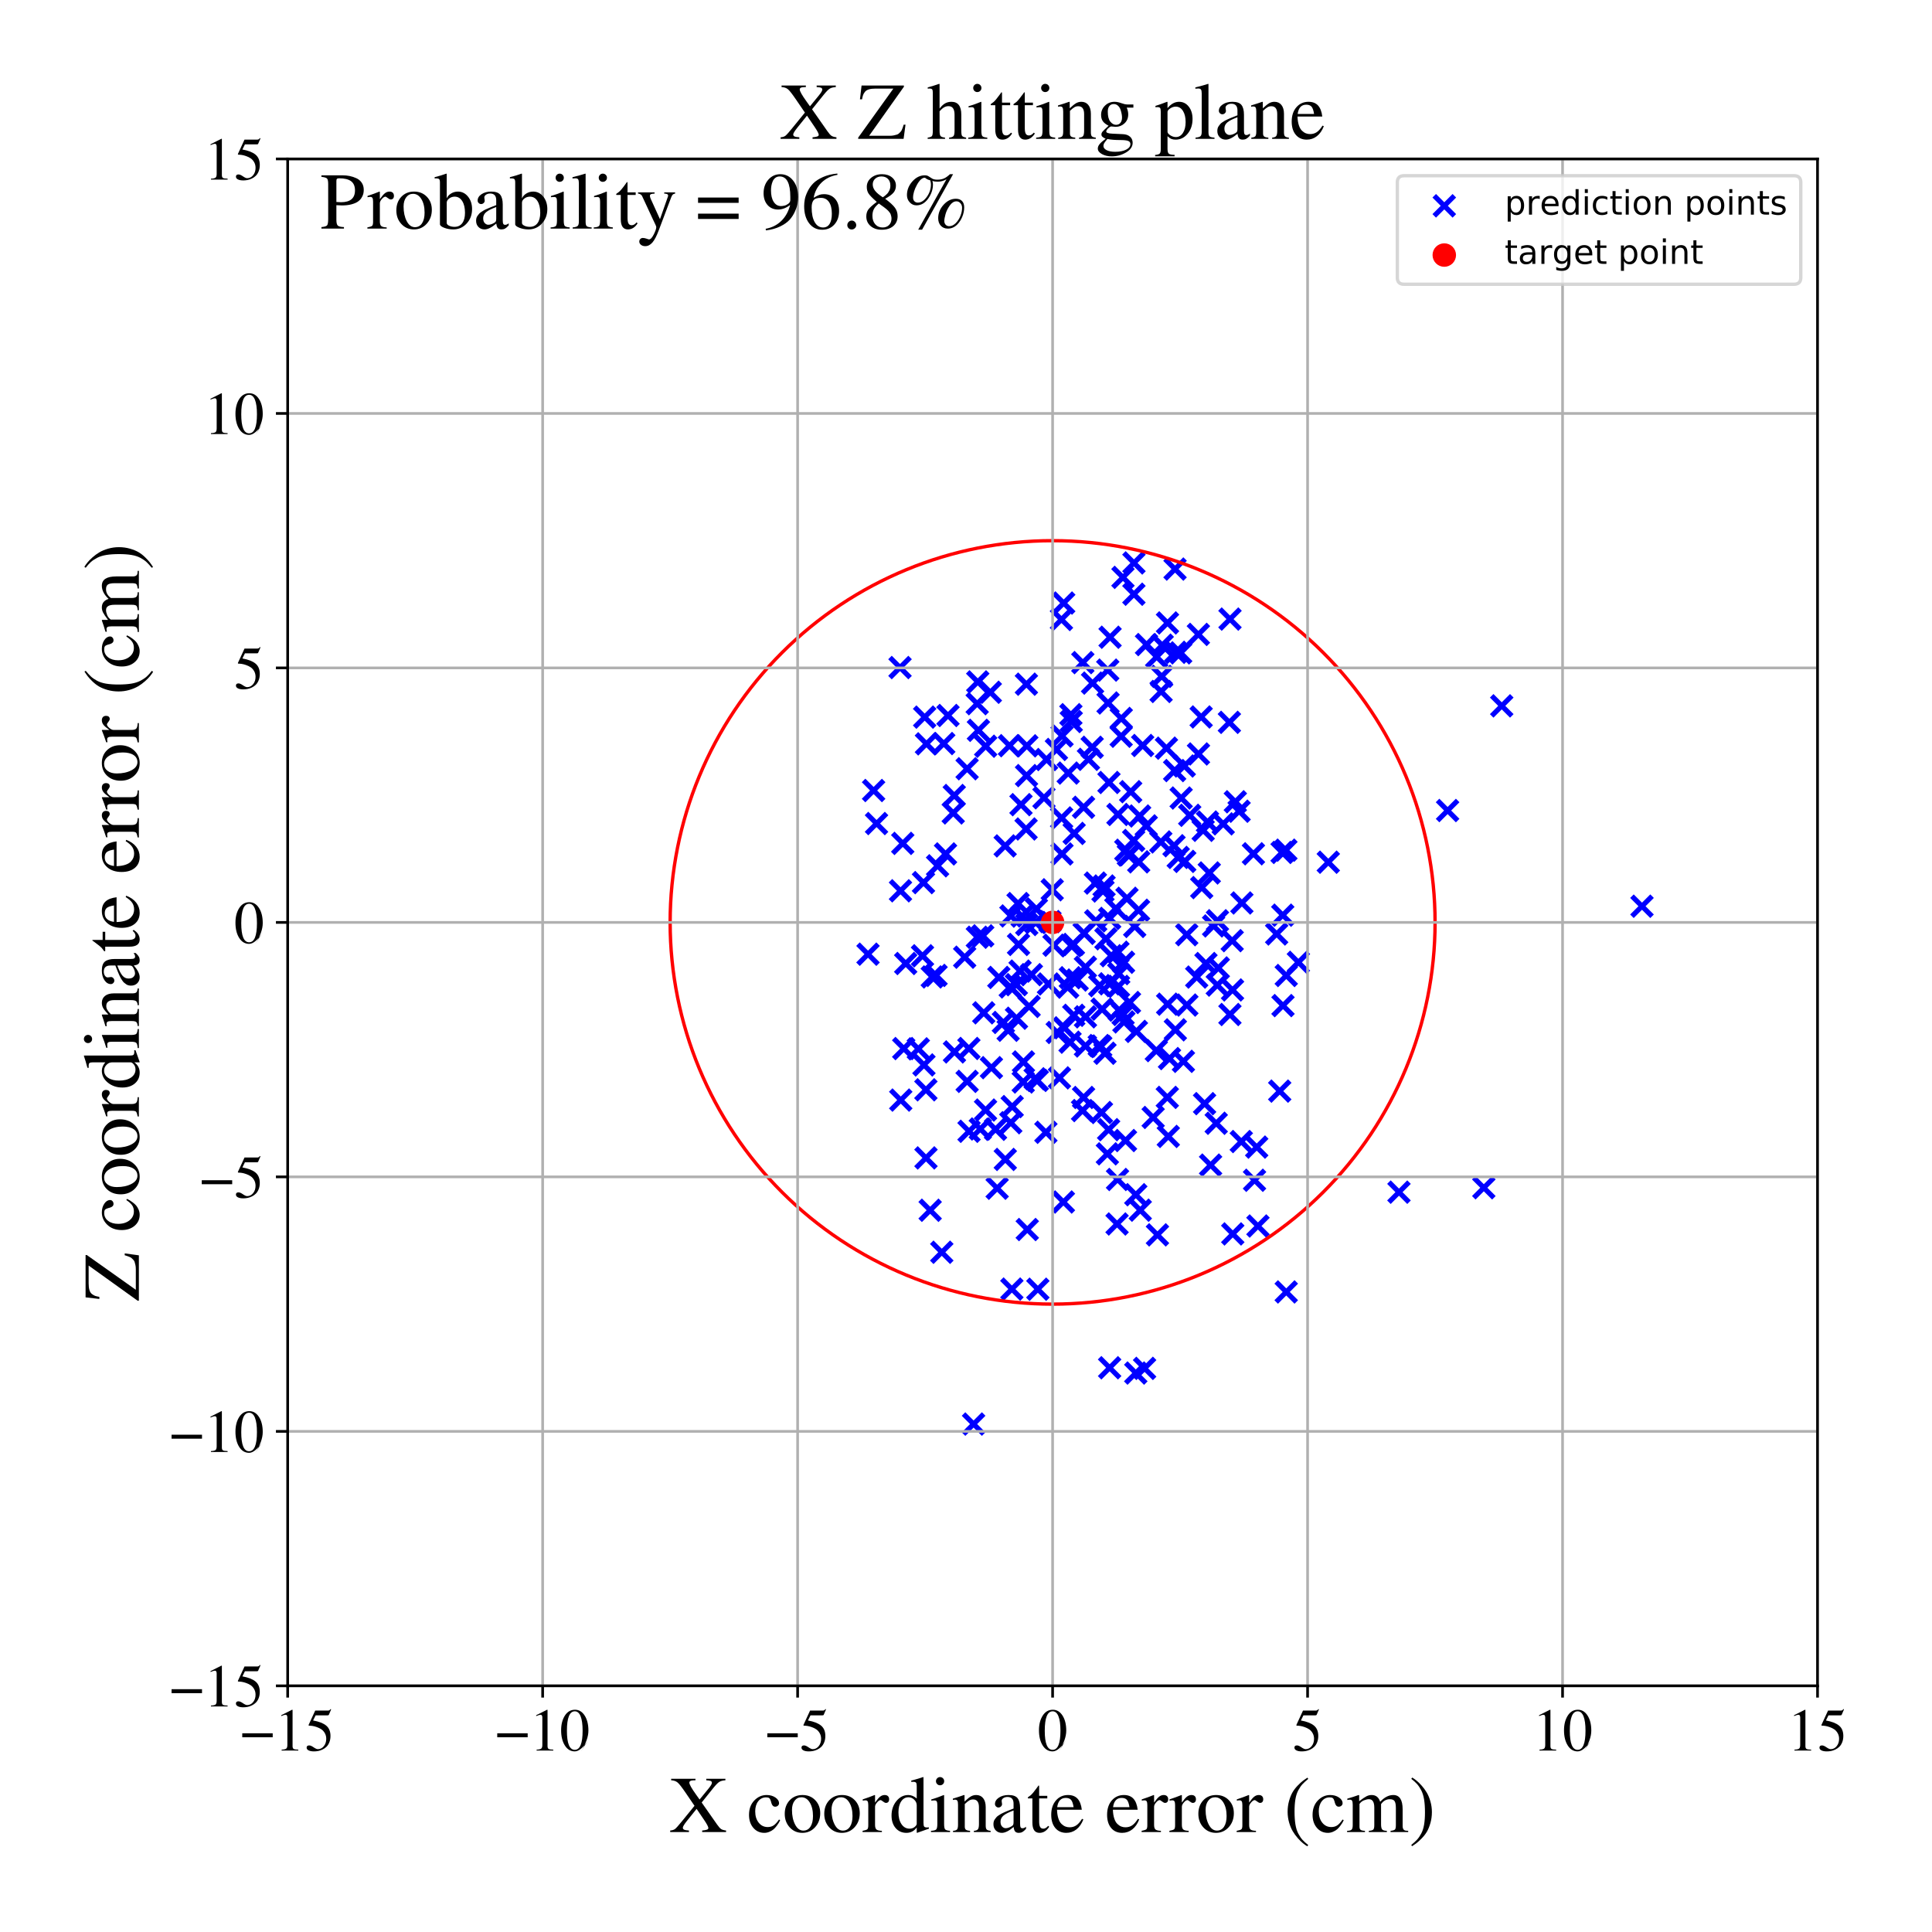 <?xml version="1.0" encoding="utf-8" standalone="no"?>
<!DOCTYPE svg PUBLIC "-//W3C//DTD SVG 1.1//EN"
  "http://www.w3.org/Graphics/SVG/1.1/DTD/svg11.dtd">
<!-- Created with matplotlib (https://matplotlib.org/) -->
<svg height="576pt" version="1.1" viewBox="0 0 576 576" width="576pt" xmlns="http://www.w3.org/2000/svg" xmlns:xlink="http://www.w3.org/1999/xlink">
 <defs>
  <style type="text/css">
*{stroke-linecap:butt;stroke-linejoin:round;}
  </style>
 </defs>
 <g id="figure_1">
  <g id="patch_1">
   <path d="M 0 576 
L 576 576 
L 576 0 
L 0 0 
z
" style="fill:#ffffff;"/>
  </g>
  <g id="axes_1">
   <g id="patch_2">
    <path d="M 85.766 502.609 
L 541.875 502.609 
L 541.875 47.391 
L 85.766 47.391 
z
" style="fill:#ffffff;"/>
   </g>
   <g id="PathCollection_1">
    <defs>
     <path d="M -3 3 
L 3 -3 
M -3 -3 
L 3 3 
" id="m6955d63818" style="stroke:#0000ff;stroke-width:1.5;"/>
    </defs>
    <g clip-path="url(#p96bc904cc8)">
     <use style="fill:#0000ff;stroke:#0000ff;stroke-width:1.5;" x="368.299" xlink:href="#m6955d63818" y="239.038"/>
     <use style="fill:#0000ff;stroke:#0000ff;stroke-width:1.5;" x="328.387" xlink:href="#m6955d63818" y="331.678"/>
     <use style="fill:#0000ff;stroke:#0000ff;stroke-width:1.5;" x="323.046" xlink:href="#m6955d63818" y="240.684"/>
     <use style="fill:#0000ff;stroke:#0000ff;stroke-width:1.5;" x="304.127" xlink:href="#m6955d63818" y="289.52"/>
     <use style="fill:#0000ff;stroke:#0000ff;stroke-width:1.5;" x="280.781" xlink:href="#m6955d63818" y="373.342"/>
     <use style="fill:#0000ff;stroke:#0000ff;stroke-width:1.5;" x="337.983" xlink:href="#m6955d63818" y="250.574"/>
     <use style="fill:#0000ff;stroke:#0000ff;stroke-width:1.5;" x="309.42" xlink:href="#m6955d63818" y="384.363"/>
     <use style="fill:#0000ff;stroke:#0000ff;stroke-width:1.5;" x="358.11" xlink:href="#m6955d63818" y="213.754"/>
     <use style="fill:#0000ff;stroke:#0000ff;stroke-width:1.5;" x="323.051" xlink:href="#m6955d63818" y="327.199"/>
     <use style="fill:#0000ff;stroke:#0000ff;stroke-width:1.5;" x="293.868" xlink:href="#m6955d63818" y="222.478"/>
     <use style="fill:#0000ff;stroke:#0000ff;stroke-width:1.5;" x="316.456" xlink:href="#m6955d63818" y="184.692"/>
     <use style="fill:#0000ff;stroke:#0000ff;stroke-width:1.5;" x="346.078" xlink:href="#m6955d63818" y="251.012"/>
     <use style="fill:#0000ff;stroke:#0000ff;stroke-width:1.5;" x="359.54" xlink:href="#m6955d63818" y="287.262"/>
     <use style="fill:#0000ff;stroke:#0000ff;stroke-width:1.5;" x="320.027" xlink:href="#m6955d63818" y="281.568"/>
     <use style="fill:#0000ff;stroke:#0000ff;stroke-width:1.5;" x="343.801" xlink:href="#m6955d63818" y="333.157"/>
     <use style="fill:#0000ff;stroke:#0000ff;stroke-width:1.5;" x="276.213" xlink:href="#m6955d63818" y="221.765"/>
     <use style="fill:#0000ff;stroke:#0000ff;stroke-width:1.5;" x="357.307" xlink:href="#m6955d63818" y="224.779"/>
     <use style="fill:#0000ff;stroke:#0000ff;stroke-width:1.5;" x="317.127" xlink:href="#m6955d63818" y="179.79"/>
     <use style="fill:#0000ff;stroke:#0000ff;stroke-width:1.5;" x="344.741" xlink:href="#m6955d63818" y="313.221"/>
     <use style="fill:#0000ff;stroke:#0000ff;stroke-width:1.5;" x="352.82" xlink:href="#m6955d63818" y="316.422"/>
     <use style="fill:#0000ff;stroke:#0000ff;stroke-width:1.5;" x="330.265" xlink:href="#m6955d63818" y="199.782"/>
     <use style="fill:#0000ff;stroke:#0000ff;stroke-width:1.5;" x="383.369" xlink:href="#m6955d63818" y="253.463"/>
     <use style="fill:#0000ff;stroke:#0000ff;stroke-width:1.5;" x="383.472" xlink:href="#m6955d63818" y="385.175"/>
     <use style="fill:#0000ff;stroke:#0000ff;stroke-width:1.5;" x="293.29" xlink:href="#m6955d63818" y="301.959"/>
     <use style="fill:#0000ff;stroke:#0000ff;stroke-width:1.5;" x="338.297" xlink:href="#m6955d63818" y="276.204"/>
     <use style="fill:#0000ff;stroke:#0000ff;stroke-width:1.5;" x="277.939" xlink:href="#m6955d63818" y="291.263"/>
     <use style="fill:#0000ff;stroke:#0000ff;stroke-width:1.5;" x="306.815" xlink:href="#m6955d63818" y="300.055"/>
     <use style="fill:#0000ff;stroke:#0000ff;stroke-width:1.5;" x="333.178" xlink:href="#m6955d63818" y="351.645"/>
     <use style="fill:#0000ff;stroke:#0000ff;stroke-width:1.5;" x="258.79" xlink:href="#m6955d63818" y="284.478"/>
     <use style="fill:#0000ff;stroke:#0000ff;stroke-width:1.5;" x="338.071" xlink:href="#m6955d63818" y="167.832"/>
     <use style="fill:#0000ff;stroke:#0000ff;stroke-width:1.5;" x="382.436" xlink:href="#m6955d63818" y="272.844"/>
     <use style="fill:#0000ff;stroke:#0000ff;stroke-width:1.5;" x="338.801" xlink:href="#m6955d63818" y="307.492"/>
     <use style="fill:#0000ff;stroke:#0000ff;stroke-width:1.5;" x="301.678" xlink:href="#m6955d63818" y="384.318"/>
     <use style="fill:#0000ff;stroke:#0000ff;stroke-width:1.5;" x="288.857" xlink:href="#m6955d63818" y="312.587"/>
     <use style="fill:#0000ff;stroke:#0000ff;stroke-width:1.5;" x="333.304" xlink:href="#m6955d63818" y="242.818"/>
     <use style="fill:#0000ff;stroke:#0000ff;stroke-width:1.5;" x="353.809" xlink:href="#m6955d63818" y="278.665"/>
     <use style="fill:#0000ff;stroke:#0000ff;stroke-width:1.5;" x="337.1" xlink:href="#m6955d63818" y="236.028"/>
     <use style="fill:#0000ff;stroke:#0000ff;stroke-width:1.5;" x="325.732" xlink:href="#m6955d63818" y="203.651"/>
     <use style="fill:#0000ff;stroke:#0000ff;stroke-width:1.5;" x="333.3" xlink:href="#m6955d63818" y="283.882"/>
     <use style="fill:#0000ff;stroke:#0000ff;stroke-width:1.5;" x="381.531" xlink:href="#m6955d63818" y="325.299"/>
     <use style="fill:#0000ff;stroke:#0000ff;stroke-width:1.5;" x="360.529" xlink:href="#m6955d63818" y="260.259"/>
     <use style="fill:#0000ff;stroke:#0000ff;stroke-width:1.5;" x="269.439" xlink:href="#m6955d63818" y="312.616"/>
     <use style="fill:#0000ff;stroke:#0000ff;stroke-width:1.5;" x="341.819" xlink:href="#m6955d63818" y="192.171"/>
     <use style="fill:#0000ff;stroke:#0000ff;stroke-width:1.5;" x="279.074" xlink:href="#m6955d63818" y="290.81"/>
     <use style="fill:#0000ff;stroke:#0000ff;stroke-width:1.5;" x="380.621" xlink:href="#m6955d63818" y="278.45"/>
     <use style="fill:#0000ff;stroke:#0000ff;stroke-width:1.5;" x="335.996" xlink:href="#m6955d63818" y="267.808"/>
     <use style="fill:#0000ff;stroke:#0000ff;stroke-width:1.5;" x="323.616" xlink:href="#m6955d63818" y="311.85"/>
     <use style="fill:#0000ff;stroke:#0000ff;stroke-width:1.5;" x="303.52" xlink:href="#m6955d63818" y="269.38"/>
     <use style="fill:#0000ff;stroke:#0000ff;stroke-width:1.5;" x="279.528" xlink:href="#m6955d63818" y="258.132"/>
     <use style="fill:#0000ff;stroke:#0000ff;stroke-width:1.5;" x="327.87" xlink:href="#m6955d63818" y="293.85"/>
     <use style="fill:#0000ff;stroke:#0000ff;stroke-width:1.5;" x="301.192" xlink:href="#m6955d63818" y="294.244"/>
     <use style="fill:#0000ff;stroke:#0000ff;stroke-width:1.5;" x="308.984" xlink:href="#m6955d63818" y="270.989"/>
     <use style="fill:#0000ff;stroke:#0000ff;stroke-width:1.5;" x="268.548" xlink:href="#m6955d63818" y="327.974"/>
     <use style="fill:#0000ff;stroke:#0000ff;stroke-width:1.5;" x="327.719" xlink:href="#m6955d63818" y="311.714"/>
     <use style="fill:#0000ff;stroke:#0000ff;stroke-width:1.5;" x="341.248" xlink:href="#m6955d63818" y="407.962"/>
     <use style="fill:#0000ff;stroke:#0000ff;stroke-width:1.5;" x="301.388" xlink:href="#m6955d63818" y="273.073"/>
     <use style="fill:#0000ff;stroke:#0000ff;stroke-width:1.5;" x="331.319" xlink:href="#m6955d63818" y="284.934"/>
     <use style="fill:#0000ff;stroke:#0000ff;stroke-width:1.5;" x="320.128" xlink:href="#m6955d63818" y="302.699"/>
     <use style="fill:#0000ff;stroke:#0000ff;stroke-width:1.5;" x="301.775" xlink:href="#m6955d63818" y="329.913"/>
     <use style="fill:#0000ff;stroke:#0000ff;stroke-width:1.5;" x="350.542" xlink:href="#m6955d63818" y="194.477"/>
     <use style="fill:#0000ff;stroke:#0000ff;stroke-width:1.5;" x="373.693" xlink:href="#m6955d63818" y="254.545"/>
     <use style="fill:#0000ff;stroke:#0000ff;stroke-width:1.5;" x="330.625" xlink:href="#m6955d63818" y="233.284"/>
     <use style="fill:#0000ff;stroke:#0000ff;stroke-width:1.5;" x="293.829" xlink:href="#m6955d63818" y="330.946"/>
     <use style="fill:#0000ff;stroke:#0000ff;stroke-width:1.5;" x="330.955" xlink:href="#m6955d63818" y="189.983"/>
     <use style="fill:#0000ff;stroke:#0000ff;stroke-width:1.5;" x="356.786" xlink:href="#m6955d63818" y="291.3"/>
     <use style="fill:#0000ff;stroke:#0000ff;stroke-width:1.5;" x="352.145" xlink:href="#m6955d63818" y="237.917"/>
     <use style="fill:#0000ff;stroke:#0000ff;stroke-width:1.5;" x="339.44" xlink:href="#m6955d63818" y="271.376"/>
     <use style="fill:#0000ff;stroke:#0000ff;stroke-width:1.5;" x="330.521" xlink:href="#m6955d63818" y="336.794"/>
     <use style="fill:#0000ff;stroke:#0000ff;stroke-width:1.5;" x="297.289" xlink:href="#m6955d63818" y="354.256"/>
     <use style="fill:#0000ff;stroke:#0000ff;stroke-width:1.5;" x="346.167" xlink:href="#m6955d63818" y="206.152"/>
     <use style="fill:#0000ff;stroke:#0000ff;stroke-width:1.5;" x="353.843" xlink:href="#m6955d63818" y="299.64"/>
     <use style="fill:#0000ff;stroke:#0000ff;stroke-width:1.5;" x="284.502" xlink:href="#m6955d63818" y="237.165"/>
     <use style="fill:#0000ff;stroke:#0000ff;stroke-width:1.5;" x="317.327" xlink:href="#m6955d63818" y="306.424"/>
     <use style="fill:#0000ff;stroke:#0000ff;stroke-width:1.5;" x="348.314" xlink:href="#m6955d63818" y="338.808"/>
     <use style="fill:#0000ff;stroke:#0000ff;stroke-width:1.5;" x="387.093" xlink:href="#m6955d63818" y="286.904"/>
     <use style="fill:#0000ff;stroke:#0000ff;stroke-width:1.5;" x="318.473" xlink:href="#m6955d63818" y="230.48"/>
     <use style="fill:#0000ff;stroke:#0000ff;stroke-width:1.5;" x="374.024" xlink:href="#m6955d63818" y="351.879"/>
     <use style="fill:#0000ff;stroke:#0000ff;stroke-width:1.5;" x="275.326" xlink:href="#m6955d63818" y="263.139"/>
     <use style="fill:#0000ff;stroke:#0000ff;stroke-width:1.5;" x="315.2" xlink:href="#m6955d63818" y="307.822"/>
     <use style="fill:#0000ff;stroke:#0000ff;stroke-width:1.5;" x="324.511" xlink:href="#m6955d63818" y="226.382"/>
     <use style="fill:#0000ff;stroke:#0000ff;stroke-width:1.5;" x="329.713" xlink:href="#m6955d63818" y="279.89"/>
     <use style="fill:#0000ff;stroke:#0000ff;stroke-width:1.5;" x="304.738" xlink:href="#m6955d63818" y="273.134"/>
     <use style="fill:#0000ff;stroke:#0000ff;stroke-width:1.5;" x="328.568" xlink:href="#m6955d63818" y="300.854"/>
     <use style="fill:#0000ff;stroke:#0000ff;stroke-width:1.5;" x="344.845" xlink:href="#m6955d63818" y="195.832"/>
     <use style="fill:#0000ff;stroke:#0000ff;stroke-width:1.5;" x="329.434" xlink:href="#m6955d63818" y="314.012"/>
     <use style="fill:#0000ff;stroke:#0000ff;stroke-width:1.5;" x="291.701" xlink:href="#m6955d63818" y="217.734"/>
     <use style="fill:#0000ff;stroke:#0000ff;stroke-width:1.5;" x="362.967" xlink:href="#m6955d63818" y="274.505"/>
     <use style="fill:#0000ff;stroke:#0000ff;stroke-width:1.5;" x="268.333" xlink:href="#m6955d63818" y="199.021"/>
     <use style="fill:#0000ff;stroke:#0000ff;stroke-width:1.5;" x="275.033" xlink:href="#m6955d63818" y="284.955"/>
     <use style="fill:#0000ff;stroke:#0000ff;stroke-width:1.5;" x="330.148" xlink:href="#m6955d63818" y="343.998"/>
     <use style="fill:#0000ff;stroke:#0000ff;stroke-width:1.5;" x="431.585" xlink:href="#m6955d63818" y="241.647"/>
     <use style="fill:#0000ff;stroke:#0000ff;stroke-width:1.5;" x="276.071" xlink:href="#m6955d63818" y="345.216"/>
     <use style="fill:#0000ff;stroke:#0000ff;stroke-width:1.5;" x="292.995" xlink:href="#m6955d63818" y="279.011"/>
     <use style="fill:#0000ff;stroke:#0000ff;stroke-width:1.5;" x="363.221" xlink:href="#m6955d63818" y="288.576"/>
     <use style="fill:#0000ff;stroke:#0000ff;stroke-width:1.5;" x="447.725" xlink:href="#m6955d63818" y="210.442"/>
     <use style="fill:#0000ff;stroke:#0000ff;stroke-width:1.5;" x="333.038" xlink:href="#m6955d63818" y="364.914"/>
     <use style="fill:#0000ff;stroke:#0000ff;stroke-width:1.5;" x="370.076" xlink:href="#m6955d63818" y="340.335"/>
     <use style="fill:#0000ff;stroke:#0000ff;stroke-width:1.5;" x="334.832" xlink:href="#m6955d63818" y="302.443"/>
     <use style="fill:#0000ff;stroke:#0000ff;stroke-width:1.5;" x="307.494" xlink:href="#m6955d63818" y="290.583"/>
     <use style="fill:#0000ff;stroke:#0000ff;stroke-width:1.5;" x="347.759" xlink:href="#m6955d63818" y="223.051"/>
     <use style="fill:#0000ff;stroke:#0000ff;stroke-width:1.5;" x="323.599" xlink:href="#m6955d63818" y="288.366"/>
     <use style="fill:#0000ff;stroke:#0000ff;stroke-width:1.5;" x="319.273" xlink:href="#m6955d63818" y="213.072"/>
     <use style="fill:#0000ff;stroke:#0000ff;stroke-width:1.5;" x="348.075" xlink:href="#m6955d63818" y="185.718"/>
     <use style="fill:#0000ff;stroke:#0000ff;stroke-width:1.5;" x="313.034" xlink:href="#m6955d63818" y="274.756"/>
     <use style="fill:#0000ff;stroke:#0000ff;stroke-width:1.5;" x="328.172" xlink:href="#m6955d63818" y="312.004"/>
     <use style="fill:#0000ff;stroke:#0000ff;stroke-width:1.5;" x="276.042" xlink:href="#m6955d63818" y="324.911"/>
     <use style="fill:#0000ff;stroke:#0000ff;stroke-width:1.5;" x="319.423" xlink:href="#m6955d63818" y="281.969"/>
     <use style="fill:#0000ff;stroke:#0000ff;stroke-width:1.5;" x="306.268" xlink:href="#m6955d63818" y="366.568"/>
     <use style="fill:#0000ff;stroke:#0000ff;stroke-width:1.5;" x="326.582" xlink:href="#m6955d63818" y="263.274"/>
     <use style="fill:#0000ff;stroke:#0000ff;stroke-width:1.5;" x="261.328" xlink:href="#m6955d63818" y="245.525"/>
     <use style="fill:#0000ff;stroke:#0000ff;stroke-width:1.5;" x="330.353" xlink:href="#m6955d63818" y="209.584"/>
     <use style="fill:#0000ff;stroke:#0000ff;stroke-width:1.5;" x="375.039" xlink:href="#m6955d63818" y="365.518"/>
     <use style="fill:#0000ff;stroke:#0000ff;stroke-width:1.5;" x="318.32" xlink:href="#m6955d63818" y="294.315"/>
     <use style="fill:#0000ff;stroke:#0000ff;stroke-width:1.5;" x="303.051" xlink:href="#m6955d63818" y="303.57"/>
     <use style="fill:#0000ff;stroke:#0000ff;stroke-width:1.5;" x="330.814" xlink:href="#m6955d63818" y="293.308"/>
     <use style="fill:#0000ff;stroke:#0000ff;stroke-width:1.5;" x="339.955" xlink:href="#m6955d63818" y="360.799"/>
     <use style="fill:#0000ff;stroke:#0000ff;stroke-width:1.5;" x="340.671" xlink:href="#m6955d63818" y="222.258"/>
     <use style="fill:#0000ff;stroke:#0000ff;stroke-width:1.5;" x="323.618" xlink:href="#m6955d63818" y="303.153"/>
     <use style="fill:#0000ff;stroke:#0000ff;stroke-width:1.5;" x="303.005" xlink:href="#m6955d63818" y="293.566"/>
     <use style="fill:#0000ff;stroke:#0000ff;stroke-width:1.5;" x="284.191" xlink:href="#m6955d63818" y="242.366"/>
     <use style="fill:#0000ff;stroke:#0000ff;stroke-width:1.5;" x="352.007" xlink:href="#m6955d63818" y="194.643"/>
     <use style="fill:#0000ff;stroke:#0000ff;stroke-width:1.5;" x="299.15" xlink:href="#m6955d63818" y="304.825"/>
     <use style="fill:#0000ff;stroke:#0000ff;stroke-width:1.5;" x="348.669" xlink:href="#m6955d63818" y="315.593"/>
     <use style="fill:#0000ff;stroke:#0000ff;stroke-width:1.5;" x="300.566" xlink:href="#m6955d63818" y="307.161"/>
     <use style="fill:#0000ff;stroke:#0000ff;stroke-width:1.5;" x="370.249" xlink:href="#m6955d63818" y="269.206"/>
     <use style="fill:#0000ff;stroke:#0000ff;stroke-width:1.5;" x="296.799" xlink:href="#m6955d63818" y="336.69"/>
     <use style="fill:#0000ff;stroke:#0000ff;stroke-width:1.5;" x="299.678" xlink:href="#m6955d63818" y="252.196"/>
     <use style="fill:#0000ff;stroke:#0000ff;stroke-width:1.5;" x="314.232" xlink:href="#m6955d63818" y="281.813"/>
     <use style="fill:#0000ff;stroke:#0000ff;stroke-width:1.5;" x="291.336" xlink:href="#m6955d63818" y="209.789"/>
     <use style="fill:#0000ff;stroke:#0000ff;stroke-width:1.5;" x="288.333" xlink:href="#m6955d63818" y="229.188"/>
     <use style="fill:#0000ff;stroke:#0000ff;stroke-width:1.5;" x="334.794" xlink:href="#m6955d63818" y="172.137"/>
     <use style="fill:#0000ff;stroke:#0000ff;stroke-width:1.5;" x="308.604" xlink:href="#m6955d63818" y="321.627"/>
     <use style="fill:#0000ff;stroke:#0000ff;stroke-width:1.5;" x="345.078" xlink:href="#m6955d63818" y="368.158"/>
     <use style="fill:#0000ff;stroke:#0000ff;stroke-width:1.5;" x="319.382" xlink:href="#m6955d63818" y="215.11"/>
     <use style="fill:#0000ff;stroke:#0000ff;stroke-width:1.5;" x="282.631" xlink:href="#m6955d63818" y="213.313"/>
     <use style="fill:#0000ff;stroke:#0000ff;stroke-width:1.5;" x="333.534" xlink:href="#m6955d63818" y="290.276"/>
     <use style="fill:#0000ff;stroke:#0000ff;stroke-width:1.5;" x="336.799" xlink:href="#m6955d63818" y="254.819"/>
     <use style="fill:#0000ff;stroke:#0000ff;stroke-width:1.5;" x="336.738" xlink:href="#m6955d63818" y="298.878"/>
     <use style="fill:#0000ff;stroke:#0000ff;stroke-width:1.5;" x="309.256" xlink:href="#m6955d63818" y="322.107"/>
     <use style="fill:#0000ff;stroke:#0000ff;stroke-width:1.5;" x="288.339" xlink:href="#m6955d63818" y="322.392"/>
     <use style="fill:#0000ff;stroke:#0000ff;stroke-width:1.5;" x="353.218" xlink:href="#m6955d63818" y="256.812"/>
     <use style="fill:#0000ff;stroke:#0000ff;stroke-width:1.5;" x="335.551" xlink:href="#m6955d63818" y="340.035"/>
     <use style="fill:#0000ff;stroke:#0000ff;stroke-width:1.5;" x="287.607" xlink:href="#m6955d63818" y="285.377"/>
     <use style="fill:#0000ff;stroke:#0000ff;stroke-width:1.5;" x="334.258" xlink:href="#m6955d63818" y="219.503"/>
     <use style="fill:#0000ff;stroke:#0000ff;stroke-width:1.5;" x="350.015" xlink:href="#m6955d63818" y="252.142"/>
     <use style="fill:#0000ff;stroke:#0000ff;stroke-width:1.5;" x="335.639" xlink:href="#m6955d63818" y="253.483"/>
     <use style="fill:#0000ff;stroke:#0000ff;stroke-width:1.5;" x="367.465" xlink:href="#m6955d63818" y="295.137"/>
     <use style="fill:#0000ff;stroke:#0000ff;stroke-width:1.5;" x="333.468" xlink:href="#m6955d63818" y="294.077"/>
     <use style="fill:#0000ff;stroke:#0000ff;stroke-width:1.5;" x="338.615" xlink:href="#m6955d63818" y="356.184"/>
     <use style="fill:#0000ff;stroke:#0000ff;stroke-width:1.5;" x="306.044" xlink:href="#m6955d63818" y="231.235"/>
     <use style="fill:#0000ff;stroke:#0000ff;stroke-width:1.5;" x="338.619" xlink:href="#m6955d63818" y="409.352"/>
     <use style="fill:#0000ff;stroke:#0000ff;stroke-width:1.5;" x="316.615" xlink:href="#m6955d63818" y="254.595"/>
     <use style="fill:#0000ff;stroke:#0000ff;stroke-width:1.5;" x="315.869" xlink:href="#m6955d63818" y="321.352"/>
     <use style="fill:#0000ff;stroke:#0000ff;stroke-width:1.5;" x="350.323" xlink:href="#m6955d63818" y="169.663"/>
     <use style="fill:#0000ff;stroke:#0000ff;stroke-width:1.5;" x="362.602" xlink:href="#m6955d63818" y="334.886"/>
     <use style="fill:#0000ff;stroke:#0000ff;stroke-width:1.5;" x="304.395" xlink:href="#m6955d63818" y="239.897"/>
     <use style="fill:#0000ff;stroke:#0000ff;stroke-width:1.5;" x="303.66" xlink:href="#m6955d63818" y="281.574"/>
     <use style="fill:#0000ff;stroke:#0000ff;stroke-width:1.5;" x="348.116" xlink:href="#m6955d63818" y="299.383"/>
     <use style="fill:#0000ff;stroke:#0000ff;stroke-width:1.5;" x="360.922" xlink:href="#m6955d63818" y="347.357"/>
     <use style="fill:#0000ff;stroke:#0000ff;stroke-width:1.5;" x="367.533" xlink:href="#m6955d63818" y="367.876"/>
     <use style="fill:#0000ff;stroke:#0000ff;stroke-width:1.5;" x="291.385" xlink:href="#m6955d63818" y="279.429"/>
     <use style="fill:#0000ff;stroke:#0000ff;stroke-width:1.5;" x="292.262" xlink:href="#m6955d63818" y="336.591"/>
     <use style="fill:#0000ff;stroke:#0000ff;stroke-width:1.5;" x="299.716" xlink:href="#m6955d63818" y="345.667"/>
     <use style="fill:#0000ff;stroke:#0000ff;stroke-width:1.5;" x="312.024" xlink:href="#m6955d63818" y="226.44"/>
     <use style="fill:#0000ff;stroke:#0000ff;stroke-width:1.5;" x="341.738" xlink:href="#m6955d63818" y="246.227"/>
     <use style="fill:#0000ff;stroke:#0000ff;stroke-width:1.5;" x="306.01" xlink:href="#m6955d63818" y="203.98"/>
     <use style="fill:#0000ff;stroke:#0000ff;stroke-width:1.5;" x="306.118" xlink:href="#m6955d63818" y="275.629"/>
     <use style="fill:#0000ff;stroke:#0000ff;stroke-width:1.5;" x="314.96" xlink:href="#m6955d63818" y="223.435"/>
     <use style="fill:#0000ff;stroke:#0000ff;stroke-width:1.5;" x="281.899" xlink:href="#m6955d63818" y="254.585"/>
     <use style="fill:#0000ff;stroke:#0000ff;stroke-width:1.5;" x="308.771" xlink:href="#m6955d63818" y="275.038"/>
     <use style="fill:#0000ff;stroke:#0000ff;stroke-width:1.5;" x="288.904" xlink:href="#m6955d63818" y="337.282"/>
     <use style="fill:#0000ff;stroke:#0000ff;stroke-width:1.5;" x="339.768" xlink:href="#m6955d63818" y="243.276"/>
     <use style="fill:#0000ff;stroke:#0000ff;stroke-width:1.5;" x="330.825" xlink:href="#m6955d63818" y="407.779"/>
     <use style="fill:#0000ff;stroke:#0000ff;stroke-width:1.5;" x="329.163" xlink:href="#m6955d63818" y="264.148"/>
     <use style="fill:#0000ff;stroke:#0000ff;stroke-width:1.5;" x="320.246" xlink:href="#m6955d63818" y="248.469"/>
     <use style="fill:#0000ff;stroke:#0000ff;stroke-width:1.5;" x="306.13" xlink:href="#m6955d63818" y="222.359"/>
     <use style="fill:#0000ff;stroke:#0000ff;stroke-width:1.5;" x="311.247" xlink:href="#m6955d63818" y="237.85"/>
     <use style="fill:#0000ff;stroke:#0000ff;stroke-width:1.5;" x="353.078" xlink:href="#m6955d63818" y="228.37"/>
     <use style="fill:#0000ff;stroke:#0000ff;stroke-width:1.5;" x="319.095" xlink:href="#m6955d63818" y="291.495"/>
     <use style="fill:#0000ff;stroke:#0000ff;stroke-width:1.5;" x="284.56" xlink:href="#m6955d63818" y="313.619"/>
     <use style="fill:#0000ff;stroke:#0000ff;stroke-width:1.5;" x="323.217" xlink:href="#m6955d63818" y="278.262"/>
     <use style="fill:#0000ff;stroke:#0000ff;stroke-width:1.5;" x="275.678" xlink:href="#m6955d63818" y="213.802"/>
     <use style="fill:#0000ff;stroke:#0000ff;stroke-width:1.5;" x="382.507" xlink:href="#m6955d63818" y="299.804"/>
     <use style="fill:#0000ff;stroke:#0000ff;stroke-width:1.5;" x="270.025" xlink:href="#m6955d63818" y="287.254"/>
     <use style="fill:#0000ff;stroke:#0000ff;stroke-width:1.5;" x="319.021" xlink:href="#m6955d63818" y="310.717"/>
     <use style="fill:#0000ff;stroke:#0000ff;stroke-width:1.5;" x="489.54" xlink:href="#m6955d63818" y="270.177"/>
     <use style="fill:#0000ff;stroke:#0000ff;stroke-width:1.5;" x="358.274" xlink:href="#m6955d63818" y="264.623"/>
     <use style="fill:#0000ff;stroke:#0000ff;stroke-width:1.5;" x="366.705" xlink:href="#m6955d63818" y="184.571"/>
     <use style="fill:#0000ff;stroke:#0000ff;stroke-width:1.5;" x="305.061" xlink:href="#m6955d63818" y="322.582"/>
     <use style="fill:#0000ff;stroke:#0000ff;stroke-width:1.5;" x="383.48" xlink:href="#m6955d63818" y="290.83"/>
     <use style="fill:#0000ff;stroke:#0000ff;stroke-width:1.5;" x="317.035" xlink:href="#m6955d63818" y="358.359"/>
     <use style="fill:#0000ff;stroke:#0000ff;stroke-width:1.5;" x="334.973" xlink:href="#m6955d63818" y="286.886"/>
     <use style="fill:#0000ff;stroke:#0000ff;stroke-width:1.5;" x="367.364" xlink:href="#m6955d63818" y="280.447"/>
     <use style="fill:#0000ff;stroke:#0000ff;stroke-width:1.5;" x="351.268" xlink:href="#m6955d63818" y="255.623"/>
     <use style="fill:#0000ff;stroke:#0000ff;stroke-width:1.5;" x="336.4" xlink:href="#m6955d63818" y="254.923"/>
     <use style="fill:#0000ff;stroke:#0000ff;stroke-width:1.5;" x="338.058" xlink:href="#m6955d63818" y="177.161"/>
     <use style="fill:#0000ff;stroke:#0000ff;stroke-width:1.5;" x="348.018" xlink:href="#m6955d63818" y="327.172"/>
     <use style="fill:#0000ff;stroke:#0000ff;stroke-width:1.5;" x="273.783" xlink:href="#m6955d63818" y="312.702"/>
     <use style="fill:#0000ff;stroke:#0000ff;stroke-width:1.5;" x="350.42" xlink:href="#m6955d63818" y="307.029"/>
     <use style="fill:#0000ff;stroke:#0000ff;stroke-width:1.5;" x="330.834" xlink:href="#m6955d63818" y="273.808"/>
     <use style="fill:#0000ff;stroke:#0000ff;stroke-width:1.5;" x="366.522" xlink:href="#m6955d63818" y="215.361"/>
     <use style="fill:#0000ff;stroke:#0000ff;stroke-width:1.5;" x="369.421" xlink:href="#m6955d63818" y="241.852"/>
     <use style="fill:#0000ff;stroke:#0000ff;stroke-width:1.5;" x="313.711" xlink:href="#m6955d63818" y="265.273"/>
     <use style="fill:#0000ff;stroke:#0000ff;stroke-width:1.5;" x="374.671" xlink:href="#m6955d63818" y="341.994"/>
     <use style="fill:#0000ff;stroke:#0000ff;stroke-width:1.5;" x="295.577" xlink:href="#m6955d63818" y="318.307"/>
     <use style="fill:#0000ff;stroke:#0000ff;stroke-width:1.5;" x="268.472" xlink:href="#m6955d63818" y="265.579"/>
     <use style="fill:#0000ff;stroke:#0000ff;stroke-width:1.5;" x="366.686" xlink:href="#m6955d63818" y="302.463"/>
     <use style="fill:#0000ff;stroke:#0000ff;stroke-width:1.5;" x="335.075" xlink:href="#m6955d63818" y="304.666"/>
     <use style="fill:#0000ff;stroke:#0000ff;stroke-width:1.5;" x="350.207" xlink:href="#m6955d63818" y="229.737"/>
     <use style="fill:#0000ff;stroke:#0000ff;stroke-width:1.5;" x="322.747" xlink:href="#m6955d63818" y="331.102"/>
     <use style="fill:#0000ff;stroke:#0000ff;stroke-width:1.5;" x="357.278" xlink:href="#m6955d63818" y="189.141"/>
     <use style="fill:#0000ff;stroke:#0000ff;stroke-width:1.5;" x="328.834" xlink:href="#m6955d63818" y="265.644"/>
     <use style="fill:#0000ff;stroke:#0000ff;stroke-width:1.5;" x="269.147" xlink:href="#m6955d63818" y="251.445"/>
     <use style="fill:#0000ff;stroke:#0000ff;stroke-width:1.5;" x="332.663" xlink:href="#m6955d63818" y="270.864"/>
     <use style="fill:#0000ff;stroke:#0000ff;stroke-width:1.5;" x="339.491" xlink:href="#m6955d63818" y="256.952"/>
     <use style="fill:#0000ff;stroke:#0000ff;stroke-width:1.5;" x="396.013" xlink:href="#m6955d63818" y="257.057"/>
     <use style="fill:#0000ff;stroke:#0000ff;stroke-width:1.5;" x="321.139" xlink:href="#m6955d63818" y="292.183"/>
     <use style="fill:#0000ff;stroke:#0000ff;stroke-width:1.5;" x="316.636" xlink:href="#m6955d63818" y="219.413"/>
     <use style="fill:#0000ff;stroke:#0000ff;stroke-width:1.5;" x="260.458" xlink:href="#m6955d63818" y="235.68"/>
     <use style="fill:#0000ff;stroke:#0000ff;stroke-width:1.5;" x="358.711" xlink:href="#m6955d63818" y="247.548"/>
     <use style="fill:#0000ff;stroke:#0000ff;stroke-width:1.5;" x="301.353" xlink:href="#m6955d63818" y="334.73"/>
     <use style="fill:#0000ff;stroke:#0000ff;stroke-width:1.5;" x="382.236" xlink:href="#m6955d63818" y="254.143"/>
     <use style="fill:#0000ff;stroke:#0000ff;stroke-width:1.5;" x="295.248" xlink:href="#m6955d63818" y="206.387"/>
     <use style="fill:#0000ff;stroke:#0000ff;stroke-width:1.5;" x="362.92" xlink:href="#m6955d63818" y="293.694"/>
     <use style="fill:#0000ff;stroke:#0000ff;stroke-width:1.5;" x="334.291" xlink:href="#m6955d63818" y="214.192"/>
     <use style="fill:#0000ff;stroke:#0000ff;stroke-width:1.5;" x="316.508" xlink:href="#m6955d63818" y="243.853"/>
     <use style="fill:#0000ff;stroke:#0000ff;stroke-width:1.5;" x="325.622" xlink:href="#m6955d63818" y="222.787"/>
     <use style="fill:#0000ff;stroke:#0000ff;stroke-width:1.5;" x="290.263" xlink:href="#m6955d63818" y="424.563"/>
     <use style="fill:#0000ff;stroke:#0000ff;stroke-width:1.5;" x="354.7" xlink:href="#m6955d63818" y="243.077"/>
     <use style="fill:#0000ff;stroke:#0000ff;stroke-width:1.5;" x="361.819" xlink:href="#m6955d63818" y="276.053"/>
     <use style="fill:#0000ff;stroke:#0000ff;stroke-width:1.5;" x="291.504" xlink:href="#m6955d63818" y="203.299"/>
     <use style="fill:#0000ff;stroke:#0000ff;stroke-width:1.5;" x="417.086" xlink:href="#m6955d63818" y="355.429"/>
     <use style="fill:#0000ff;stroke:#0000ff;stroke-width:1.5;" x="277.318" xlink:href="#m6955d63818" y="360.821"/>
     <use style="fill:#0000ff;stroke:#0000ff;stroke-width:1.5;" x="364.687" xlink:href="#m6955d63818" y="245.62"/>
     <use style="fill:#0000ff;stroke:#0000ff;stroke-width:1.5;" x="333.662" xlink:href="#m6955d63818" y="301.17"/>
     <use style="fill:#0000ff;stroke:#0000ff;stroke-width:1.5;" x="322.828" xlink:href="#m6955d63818" y="197.546"/>
     <use style="fill:#0000ff;stroke:#0000ff;stroke-width:1.5;" x="275.463" xlink:href="#m6955d63818" y="317.496"/>
     <use style="fill:#0000ff;stroke:#0000ff;stroke-width:1.5;" x="281.366" xlink:href="#m6955d63818" y="221.679"/>
     <use style="fill:#0000ff;stroke:#0000ff;stroke-width:1.5;" x="297.787" xlink:href="#m6955d63818" y="291.407"/>
     <use style="fill:#0000ff;stroke:#0000ff;stroke-width:1.5;" x="311.819" xlink:href="#m6955d63818" y="337.575"/>
     <use style="fill:#0000ff;stroke:#0000ff;stroke-width:1.5;" x="300.959" xlink:href="#m6955d63818" y="222.316"/>
     <use style="fill:#0000ff;stroke:#0000ff;stroke-width:1.5;" x="346.347" xlink:href="#m6955d63818" y="201.651"/>
     <use style="fill:#0000ff;stroke:#0000ff;stroke-width:1.5;" x="359.129" xlink:href="#m6955d63818" y="329.038"/>
     <use style="fill:#0000ff;stroke:#0000ff;stroke-width:1.5;" x="442.381" xlink:href="#m6955d63818" y="354.109"/>
     <use style="fill:#0000ff;stroke:#0000ff;stroke-width:1.5;" x="312.58" xlink:href="#m6955d63818" y="293.359"/>
     <use style="fill:#0000ff;stroke:#0000ff;stroke-width:1.5;" x="346.493" xlink:href="#m6955d63818" y="192.349"/>
     <use style="fill:#0000ff;stroke:#0000ff;stroke-width:1.5;" x="305.913" xlink:href="#m6955d63818" y="247.148"/>
     <use style="fill:#0000ff;stroke:#0000ff;stroke-width:1.5;" x="305.129" xlink:href="#m6955d63818" y="316.604"/>
     <use style="fill:#0000ff;stroke:#0000ff;stroke-width:1.5;" x="359.998" xlink:href="#m6955d63818" y="245.072"/>
     <use style="fill:#0000ff;stroke:#0000ff;stroke-width:1.5;" x="326.673" xlink:href="#m6955d63818" y="274.537"/>
    </g>
   </g>
   <g id="PathCollection_2">
    <defs>
     <path d="M 0 3 
C 0.796 3 1.559 2.684 2.121 2.121 
C 2.684 1.559 3 0.796 3 0 
C 3 -0.796 2.684 -1.559 2.121 -2.121 
C 1.559 -2.684 0.796 -3 0 -3 
C -0.796 -3 -1.559 -2.684 -2.121 -2.121 
C -2.684 -1.559 -3 -0.796 -3 0 
C -3 0.796 -2.684 1.559 -2.121 2.121 
C -1.559 2.684 -0.796 3 0 3 
z
" id="m7dd8728d68" style="stroke:#ff0000;"/>
    </defs>
    <g clip-path="url(#p96bc904cc8)">
     <use style="fill:#ff0000;stroke:#ff0000;" x="313.82" xlink:href="#m7dd8728d68" y="275"/>
    </g>
   </g>
   <g id="patch_3">
    <path clip-path="url(#p96bc904cc8)" d="M 313.82 388.805 
C 344.061 388.805 373.067 376.814 394.45 355.472 
C 415.833 334.131 427.848 305.181 427.848 275 
C 427.848 244.819 415.833 215.869 394.45 194.528 
C 373.067 173.186 344.061 161.195 313.82 161.195 
C 283.58 161.195 254.574 173.186 233.191 194.528 
C 211.808 215.869 199.793 244.819 199.793 275 
C 199.793 305.181 211.808 334.131 233.191 355.472 
C 254.574 376.814 283.58 388.805 313.82 388.805 
z
" style="fill:none;stroke:#ff0000;stroke-linejoin:miter;"/>
   </g>
   <g id="matplotlib.axis_1">
    <g id="xtick_1">
     <g id="line2d_1">
      <path clip-path="url(#p96bc904cc8)" d="M 85.766 502.609 
L 85.766 47.391 
" style="fill:none;stroke:#b0b0b0;stroke-linecap:square;stroke-width:0.8;"/>
     </g>
     <g id="line2d_2">
      <defs>
       <path d="M 0 0 
L 0 3.5 
" id="m814f92f9c1" style="stroke:#000000;stroke-width:0.8;"/>
      </defs>
      <g>
       <use style="stroke:#000000;stroke-width:0.8;" x="85.766" xlink:href="#m814f92f9c1" y="502.609"/>
      </g>
     </g>
     <g id="text_1">
      <!-- −15 -->
      <defs>
       <path d="M 3 22 
L 3 28.594 
L 53.406 28.594 
L 53.406 22 
z
" id="FreeSerif-8722"/>
       <path d="M 18.297 59.297 
Q 16.5 59.297 11.094 57.094 
L 11.094 58.5 
L 29.094 67.594 
L 29.906 67.406 
L 29.906 7.406 
Q 29.906 3.797 31.703 2.688 
Q 33.5 1.594 39.406 1.5 
L 39.406 0 
L 11.797 0 
L 11.797 1.5 
Q 17.406 1.703 19.344 3.141 
Q 21.297 4.594 21.297 9.297 
L 21.297 54.594 
Q 21.297 59.297 18.297 59.297 
z
" id="FreeSerif-49"/>
       <path d="M 35.703 19.406 
Q 35.703 24.703 33.344 28.797 
Q 31 32.906 27.641 35.156 
Q 24.297 37.406 20.141 38.844 
Q 16 40.297 12.953 40.75 
Q 9.906 41.203 7.594 41.203 
Q 6.406 41.203 6.406 42 
Q 6.406 42.297 6.5 42.5 
L 17.406 66.203 
L 38.297 66.203 
Q 39.906 66.203 40.844 66.703 
Q 41.797 67.203 42.906 68.797 
L 43.797 68.094 
L 40 59.203 
Q 39.594 58.297 37.703 58.297 
L 18.094 58.297 
L 13.906 49.797 
Q 28.5 47.203 35.594 41.344 
Q 42.703 35.5 42.703 24.203 
Q 42.703 18.297 40.844 13.688 
Q 39 9.094 36.141 6.297 
Q 33.297 3.5 29.547 1.703 
Q 25.797 -0.094 22.344 -0.75 
Q 18.906 -1.406 15.406 -1.406 
Q 9.797 -1.406 6.5 0.25 
Q 3.203 1.906 3.203 4.797 
Q 3.203 8.5 7.5 8.5 
Q 10.297 8.5 14.75 5.391 
Q 19.203 2.297 21.797 2.297 
Q 27.703 2.297 31.703 7.25 
Q 35.703 12.203 35.703 19.406 
z
" id="FreeSerif-53"/>
      </defs>
      <g transform="translate(71.689 521.903)scale(0.18 -0.18)">
       <use xlink:href="#FreeSerif-8722"/>
       <use x="56.4" xlink:href="#FreeSerif-49"/>
       <use x="106.4" xlink:href="#FreeSerif-53"/>
      </g>
     </g>
    </g>
    <g id="xtick_2">
     <g id="line2d_3">
      <path clip-path="url(#p96bc904cc8)" d="M 161.784 502.609 
L 161.784 47.391 
" style="fill:none;stroke:#b0b0b0;stroke-linecap:square;stroke-width:0.8;"/>
     </g>
     <g id="line2d_4">
      <g>
       <use style="stroke:#000000;stroke-width:0.8;" x="161.784" xlink:href="#m814f92f9c1" y="502.609"/>
      </g>
     </g>
     <g id="text_2">
      <!-- −10 -->
      <defs>
       <path d="M 47.594 17.797 
Q 35.203 -1.406 25 -1.406 
Q 14.797 -1.406 8.594 8.391 
Q 2.406 18.203 2.406 33.594 
Q 2.406 48.094 8.594 57.844 
Q 14.797 67.594 25.406 67.594 
Q 35.203 67.594 41.391 58 
Q 47.594 48.406 47.594 33 
Q 47.594 17.797 35.203 -1.406 
z
M 25.094 65 
Q 12 65 12 32.703 
Q 12 1.203 25 1.203 
Q 38 1.203 38 32.797 
Q 38 48.5 34.703 56.75 
Q 31.406 65 25.094 65 
z
" id="FreeSerif-48"/>
      </defs>
      <g transform="translate(147.707 521.903)scale(0.18 -0.18)">
       <use xlink:href="#FreeSerif-8722"/>
       <use x="56.4" xlink:href="#FreeSerif-49"/>
       <use x="106.4" xlink:href="#FreeSerif-48"/>
      </g>
     </g>
    </g>
    <g id="xtick_3">
     <g id="line2d_5">
      <path clip-path="url(#p96bc904cc8)" d="M 237.802 502.609 
L 237.802 47.391 
" style="fill:none;stroke:#b0b0b0;stroke-linecap:square;stroke-width:0.8;"/>
     </g>
     <g id="line2d_6">
      <g>
       <use style="stroke:#000000;stroke-width:0.8;" x="237.802" xlink:href="#m814f92f9c1" y="502.609"/>
      </g>
     </g>
     <g id="text_3">
      <!-- −5 -->
      <g transform="translate(228.226 521.903)scale(0.18 -0.18)">
       <use xlink:href="#FreeSerif-8722"/>
       <use x="56.4" xlink:href="#FreeSerif-53"/>
      </g>
     </g>
    </g>
    <g id="xtick_4">
     <g id="line2d_7">
      <path clip-path="url(#p96bc904cc8)" d="M 313.82 502.609 
L 313.82 47.391 
" style="fill:none;stroke:#b0b0b0;stroke-linecap:square;stroke-width:0.8;"/>
     </g>
     <g id="line2d_8">
      <g>
       <use style="stroke:#000000;stroke-width:0.8;" x="313.82" xlink:href="#m814f92f9c1" y="502.609"/>
      </g>
     </g>
     <g id="text_4">
      <!-- 0 -->
      <g transform="translate(309.32 521.903)scale(0.18 -0.18)">
       <use xlink:href="#FreeSerif-48"/>
      </g>
     </g>
    </g>
    <g id="xtick_5">
     <g id="line2d_9">
      <path clip-path="url(#p96bc904cc8)" d="M 389.839 502.609 
L 389.839 47.391 
" style="fill:none;stroke:#b0b0b0;stroke-linecap:square;stroke-width:0.8;"/>
     </g>
     <g id="line2d_10">
      <g>
       <use style="stroke:#000000;stroke-width:0.8;" x="389.839" xlink:href="#m814f92f9c1" y="502.609"/>
      </g>
     </g>
     <g id="text_5">
      <!-- 5 -->
      <g transform="translate(385.339 521.903)scale(0.18 -0.18)">
       <use xlink:href="#FreeSerif-53"/>
      </g>
     </g>
    </g>
    <g id="xtick_6">
     <g id="line2d_11">
      <path clip-path="url(#p96bc904cc8)" d="M 465.857 502.609 
L 465.857 47.391 
" style="fill:none;stroke:#b0b0b0;stroke-linecap:square;stroke-width:0.8;"/>
     </g>
     <g id="line2d_12">
      <g>
       <use style="stroke:#000000;stroke-width:0.8;" x="465.857" xlink:href="#m814f92f9c1" y="502.609"/>
      </g>
     </g>
     <g id="text_6">
      <!-- 10 -->
      <g transform="translate(456.857 521.903)scale(0.18 -0.18)">
       <use xlink:href="#FreeSerif-49"/>
       <use x="50" xlink:href="#FreeSerif-48"/>
      </g>
     </g>
    </g>
    <g id="xtick_7">
     <g id="line2d_13">
      <path clip-path="url(#p96bc904cc8)" d="M 541.875 502.609 
L 541.875 47.391 
" style="fill:none;stroke:#b0b0b0;stroke-linecap:square;stroke-width:0.8;"/>
     </g>
     <g id="line2d_14">
      <g>
       <use style="stroke:#000000;stroke-width:0.8;" x="541.875" xlink:href="#m814f92f9c1" y="502.609"/>
      </g>
     </g>
     <g id="text_7">
      <!-- 15 -->
      <g transform="translate(532.875 521.903)scale(0.18 -0.18)">
       <use xlink:href="#FreeSerif-49"/>
       <use x="50" xlink:href="#FreeSerif-53"/>
      </g>
     </g>
    </g>
    <g id="text_8">
     <!-- X coordinate error (cm) -->
     <defs>
      <path d="M 69.594 66.203 
L 69.594 64.297 
Q 64.703 64 62.047 62.344 
Q 59.406 60.703 54.703 54.906 
L 40.094 36.703 
L 59.297 9.297 
Q 62.297 5 64.297 3.703 
Q 66.297 2.406 70.406 1.906 
L 70.406 0 
L 40.703 0 
L 40.703 1.906 
Q 44.797 2.297 46.594 2.938 
Q 48.406 3.594 48.406 5 
Q 48.406 7.203 43.297 14.797 
L 33.797 28.797 
L 21.906 14 
Q 16.703 7.5 16.703 5.406 
Q 16.703 3.703 18.297 2.953 
Q 19.906 2.203 24.297 1.906 
L 24.297 0 
L 1 0 
L 1 1.906 
Q 4.906 2.203 7 3.797 
Q 9.094 5.406 15.5 13.297 
L 31.203 32.594 
L 20.297 48.594 
Q 13.297 58.906 10.25 61.5 
Q 7.203 64.094 2.203 64.297 
L 2.203 66.203 
L 32.406 66.203 
L 32.406 64.297 
L 29.594 64.203 
Q 24.797 64.094 24.797 61.297 
Q 24.797 58.094 33.297 46.297 
L 37.5 40.406 
L 48.797 54.203 
Q 52.797 59.203 52.797 61.094 
Q 52.797 62.797 51.344 63.438 
Q 49.906 64.094 45.797 64.297 
L 45.797 66.203 
z
" id="FreeSerif-88"/>
      <path id="FreeSerif-32"/>
      <path d="M 2.5 21.297 
Q 2.5 32.406 9.047 39.203 
Q 15.594 46 24.406 46 
Q 30.703 46 35.25 42.953 
Q 39.797 39.906 39.797 35.703 
Q 39.797 34 38.391 32.75 
Q 37 31.5 35 31.5 
Q 31.594 31.5 30.297 36.094 
L 29.703 38.297 
Q 28.906 41.094 27.703 42.094 
Q 26.5 43.094 23.797 43.094 
Q 17.703 43.094 13.953 38.25 
Q 10.203 33.406 10.203 25.703 
Q 10.203 17.094 14.547 11.641 
Q 18.906 6.203 25.703 6.203 
Q 30 6.203 33.094 8.25 
Q 36.203 10.297 39.797 15.594 
L 41.203 14.703 
Q 40.203 12.703 39.453 11.391 
Q 38.703 10.094 36.75 7.5 
Q 34.797 4.906 32.891 3.297 
Q 31 1.703 27.891 0.344 
Q 24.797 -1 21.5 -1 
Q 13.203 -1 7.844 5.25 
Q 2.5 11.5 2.5 21.297 
z
" id="FreeSerif-99"/>
      <path d="M 24.594 46 
Q 34.203 46 40.391 39.594 
Q 46.594 33.203 46.594 23.406 
Q 46.594 13 40.188 6 
Q 33.797 -1 24.391 -1 
Q 15 -1 8.75 5.75 
Q 2.5 12.5 2.5 22.594 
Q 2.5 32.906 8.641 39.453 
Q 14.797 46 24.594 46 
z
M 11.5 27.5 
Q 11.5 16.797 15.391 9.297 
Q 19.297 1.797 25.594 1.797 
Q 31.203 1.797 34.391 6.594 
Q 37.594 11.406 37.594 19.906 
Q 37.594 30.203 33.594 36.703 
Q 29.594 43.203 23.297 43.203 
Q 18 43.203 14.75 38.891 
Q 11.5 34.594 11.5 27.5 
z
" id="FreeSerif-111"/>
      <path d="M 30.094 36.203 
Q 28.594 36.203 26.391 37.953 
Q 24.203 39.703 23.5 39.703 
Q 21.5 39.703 19 36.797 
Q 16.5 33.906 16.5 31.5 
L 16.5 9 
Q 16.5 4.703 18.203 3.203 
Q 19.906 1.703 25 1.5 
L 25 0 
L 1 0 
L 1 1.5 
Q 5.797 2.406 6.938 3.5 
Q 8.094 4.594 8.094 8.406 
L 8.094 33.406 
Q 8.094 36.703 7.344 38.047 
Q 6.594 39.406 4.703 39.406 
Q 3.094 39.406 1.203 39 
L 1.203 40.594 
Q 9.203 43.203 16 46 
L 16.5 45.797 
L 16.5 36.594 
Q 20.203 41.906 22.797 43.953 
Q 25.406 46 28.5 46 
Q 31.094 46 32.547 44.594 
Q 34 43.203 34 40.703 
Q 34 38.594 32.953 37.391 
Q 31.906 36.203 30.094 36.203 
z
" id="FreeSerif-114"/>
      <path d="M 34.203 -1 
L 33.797 -0.703 
L 33.797 5.703 
Q 29 -1 21 -1 
Q 12.703 -1 7.594 4.953 
Q 2.5 10.906 2.5 20.5 
Q 2.5 31.094 8.594 38.547 
Q 14.703 46 23.297 46 
Q 28.703 46 33.797 41.703 
L 33.797 57.297 
Q 33.797 60.406 32.891 61.406 
Q 32 62.406 29.203 62.406 
Q 27.797 62.406 27 62.297 
L 27 63.906 
Q 36.094 66.297 41.703 68.297 
L 42.203 68.094 
L 42.203 11.406 
Q 42.203 7.906 43.047 6.797 
Q 43.906 5.703 46.594 5.703 
Q 47.094 5.703 48.906 5.797 
L 48.906 4.203 
z
M 24.906 4.203 
Q 28.703 4.203 31.25 6.344 
Q 33.797 8.5 33.797 10.203 
L 33.797 33.203 
Q 33.797 37.203 30.688 40.203 
Q 27.594 43.203 23.594 43.203 
Q 17.906 43.203 14.5 38.094 
Q 11.094 33 11.094 24.5 
Q 11.094 15.297 14.891 9.75 
Q 18.703 4.203 24.906 4.203 
z
" id="FreeSerif-100"/>
      <path d="M 6.203 39.297 
Q 4 39.297 2 39 
L 2 40.5 
Q 9 42.5 17.5 46 
L 17.906 45.703 
L 17.906 10.203 
Q 17.906 4.797 19.156 3.344 
Q 20.406 1.906 25.297 1.5 
L 25.297 0 
L 1.594 0 
L 1.594 1.5 
Q 6.797 1.797 8.141 3.297 
Q 9.5 4.797 9.5 10.203 
L 9.5 33.406 
Q 9.5 36.703 8.75 38 
Q 8 39.297 6.203 39.297 
z
M 12.797 68.297 
Q 15 68.297 16.5 66.797 
Q 18 65.297 18 63.203 
Q 18 61 16.5 59.547 
Q 15 58.094 12.797 58.094 
Q 10.703 58.094 9.25 59.594 
Q 7.797 61.094 7.797 63.188 
Q 7.797 65.297 9.297 66.797 
Q 10.797 68.297 12.797 68.297 
z
" id="FreeSerif-105"/>
      <path d="M 1 39.797 
L 1 41.5 
Q 8.406 43.703 14.797 46 
L 15.5 45.797 
L 15.5 37.906 
Q 20.594 42.703 23.547 44.344 
Q 26.5 46 30 46 
Q 35.5 46 38.641 42.047 
Q 41.797 38.094 41.797 31 
L 41.797 8.094 
Q 41.797 4.406 43 3.156 
Q 44.203 1.906 47.906 1.5 
L 47.906 0 
L 27.094 0 
L 27.094 1.5 
Q 30.906 1.797 32.156 3.5 
Q 33.406 5.203 33.406 9.906 
L 33.406 30.797 
Q 33.406 40.5 26.094 40.5 
Q 23.594 40.5 21.5 39.344 
Q 19.406 38.203 15.797 34.797 
L 15.797 6.703 
Q 15.797 4 17.188 2.891 
Q 18.594 1.797 22.406 1.5 
L 22.406 0 
L 1.203 0 
L 1.203 1.5 
Q 5 1.797 6.203 3.25 
Q 7.406 4.703 7.406 9 
L 7.406 33.797 
Q 7.406 37.5 6.594 38.844 
Q 5.797 40.203 3.703 40.203 
Q 1.797 40.203 1 39.797 
z
" id="FreeSerif-110"/>
      <path d="M 2.5 9.703 
Q 2.5 11.5 2.891 13.047 
Q 3.297 14.594 4.297 15.938 
Q 5.297 17.297 6.188 18.391 
Q 7.094 19.5 8.891 20.641 
Q 10.703 21.797 11.891 22.547 
Q 13.094 23.297 15.547 24.344 
Q 18 25.406 19.297 25.953 
Q 20.594 26.5 23.391 27.594 
Q 26.203 28.703 27.5 29.203 
L 27.5 35.297 
Q 27.5 43.594 19.906 43.594 
Q 16.906 43.594 14.797 42.141 
Q 12.703 40.703 12.703 38.703 
Q 12.703 37.906 12.953 36.5 
Q 13.203 35.094 13.203 34.703 
Q 13.203 33 11.844 31.75 
Q 10.5 30.5 8.703 30.5 
Q 7 30.5 5.703 31.797 
Q 4.406 33.094 4.406 34.797 
Q 4.406 39.5 9.25 42.75 
Q 14.094 46 21.203 46 
Q 29.406 46 32.5 42.047 
Q 35.594 38.094 35.594 30 
L 35.594 10.5 
Q 35.594 7.203 36.25 5.953 
Q 36.906 4.703 38.594 4.703 
Q 40.703 4.703 43 6.594 
L 43 4 
Q 40.406 1.094 38.453 0.047 
Q 36.5 -1 34 -1 
Q 30.906 -1 29.453 0.703 
Q 28 2.406 27.594 6.297 
Q 19 -1 13 -1 
Q 8.406 -1 5.453 2 
Q 2.5 5 2.5 9.703 
z
M 27.5 12.297 
L 27.5 26.797 
Q 18.5 23.5 14.891 20.391 
Q 11.297 17.297 11.297 12.906 
Q 11.297 8.797 13.297 6.797 
Q 15.297 4.797 17.594 4.797 
Q 21 4.797 24.906 7.094 
Q 26.5 8 27 9 
Q 27.5 10 27.5 12.297 
z
" id="FreeSerif-97"/>
      <path d="M 25.906 45 
L 25.906 41.797 
L 15.797 41.797 
L 15.797 13.203 
Q 15.797 8.5 17 6.344 
Q 18.203 4.203 21 4.203 
Q 24.094 4.203 27 7.703 
L 28.297 6.594 
Q 23.5 -1 16.297 -1 
Q 7.406 -1 7.406 11.703 
L 7.406 41.797 
L 2.094 41.797 
Q 1.703 42.094 1.703 42.5 
Q 1.703 43 2 43.297 
Q 2.297 43.594 3.141 44.141 
Q 4 44.703 5.203 45.641 
Q 6.406 46.594 8.5 49.094 
Q 10.594 51.594 13.094 55.094 
Q 14.703 57.406 15.094 57.906 
Q 15.797 57.906 15.797 56.594 
L 15.797 45 
z
" id="FreeSerif-116"/>
      <path d="M 9.703 27.703 
Q 9.906 21.406 11.406 16.844 
Q 12.906 12.297 15.297 10.047 
Q 17.703 7.797 20.141 6.844 
Q 22.594 5.906 25.297 5.906 
Q 30.094 5.906 33.641 8.297 
Q 37.203 10.703 40.797 16.406 
L 42.406 15.703 
Q 39.297 7.594 33.797 3.297 
Q 28.297 -1 21.203 -1 
Q 12.594 -1 7.547 5.047 
Q 2.5 11.094 2.5 21.406 
Q 2.5 32.5 8.344 39.25 
Q 14.203 46 23.406 46 
Q 31 46 35.203 41.453 
Q 39.406 36.906 40.5 27.703 
z
M 9.906 30.906 
L 30.297 30.906 
Q 29.297 37.406 27.188 39.906 
Q 25.094 42.406 20.5 42.406 
Q 11.5 42.406 9.906 30.906 
z
" id="FreeSerif-101"/>
      <path d="M 29.203 -17.703 
Q 26.594 -16.094 23.797 -13.844 
Q 21 -11.594 17.453 -7.594 
Q 13.906 -3.594 11.203 0.953 
Q 8.5 5.5 6.641 11.891 
Q 4.797 18.297 4.797 25.203 
Q 4.797 32.406 6.641 38.844 
Q 8.5 45.297 11 49.547 
Q 13.5 53.797 17.344 57.75 
Q 21.203 61.703 23.703 63.594 
Q 26.203 65.5 29.5 67.594 
L 30.406 66 
Q 26 62.406 23.297 59.5 
Q 20.594 56.594 18.094 51.938 
Q 15.594 47.297 14.5 40.844 
Q 13.406 34.406 13.406 25.5 
Q 13.406 16.203 14.5 9.5 
Q 15.594 2.797 18.094 -1.953 
Q 20.594 -6.703 23.297 -9.703 
Q 26 -12.703 30.406 -16.094 
z
" id="FreeSerif-40"/>
      <path d="M 1.297 39.797 
L 1.297 41.5 
Q 8.5 43.5 15.297 46 
L 16 45.797 
L 16 38.297 
Q 22.203 43 25.203 44.5 
Q 28.203 46 31.5 46 
Q 39.406 46 42.094 37.594 
Q 49.906 46 58.406 46 
Q 70 46 70 28.203 
L 70 7.594 
Q 70 2 74.297 1.703 
L 76.906 1.5 
L 76.906 0 
L 55 0 
L 55 1.5 
Q 59.406 2 60.5 3.203 
Q 61.594 4.406 61.594 8.703 
L 61.594 29.797 
Q 61.594 36 60 38.391 
Q 58.406 40.797 54.094 40.797 
Q 47.5 40.797 43.203 34.703 
L 43.203 9.5 
Q 43.203 4.797 44.641 3.188 
Q 46.094 1.594 50.406 1.5 
L 50.406 0 
L 28 0 
L 28 1.5 
Q 32.297 1.797 33.547 3.094 
Q 34.797 4.406 34.797 8.594 
L 34.797 30.297 
Q 34.797 40.797 28.203 40.797 
Q 25.406 40.797 21.953 39.391 
Q 18.5 38 16.406 34.906 
L 16.406 6.703 
Q 16.406 3.797 17.797 2.75 
Q 19.203 1.703 23.203 1.5 
L 23.203 0 
L 1 0 
L 1 1.5 
Q 5.203 1.594 6.594 3 
Q 8 4.406 8 8.5 
L 8 33.797 
Q 8 37.406 7.25 38.797 
Q 6.5 40.203 4.5 40.203 
Q 3 40.203 1.297 39.797 
z
" id="FreeSerif-109"/>
      <path d="M 4.047 67.703 
Q 6.656 66.094 9.453 63.844 
Q 12.25 61.594 15.797 57.594 
Q 19.344 53.594 22.047 49.047 
Q 24.75 44.5 26.594 38.094 
Q 28.453 31.703 28.453 24.797 
Q 28.453 17.594 26.594 11.141 
Q 24.75 4.703 22.25 0.453 
Q 19.75 -3.797 15.891 -7.75 
Q 12.047 -11.703 9.547 -13.594 
Q 7.047 -15.5 3.75 -17.594 
L 2.844 -16 
Q 7.25 -12.406 9.953 -9.5 
Q 12.656 -6.594 15.156 -1.938 
Q 17.656 2.703 18.75 9.141 
Q 19.844 15.594 19.844 24.5 
Q 19.844 33.797 18.75 40.5 
Q 17.656 47.203 15.156 51.953 
Q 12.656 56.703 9.953 59.703 
Q 7.25 62.703 2.844 66.094 
z
" id="FreeSerif-41"/>
     </defs>
     <g transform="translate(199.571 546.201)scale(0.24 -0.24)">
      <use xlink:href="#FreeSerif-88"/>
      <use x="71.4" xlink:href="#FreeSerif-32"/>
      <use x="96.4" xlink:href="#FreeSerif-99"/>
      <use x="140.784" xlink:href="#FreeSerif-111"/>
      <use x="189.884" xlink:href="#FreeSerif-111"/>
      <use x="238.969" xlink:href="#FreeSerif-114"/>
      <use x="273.453" xlink:href="#FreeSerif-100"/>
      <use x="323.353" xlink:href="#FreeSerif-105"/>
      <use x="351.137" xlink:href="#FreeSerif-110"/>
      <use x="400.037" xlink:href="#FreeSerif-97"/>
      <use x="443.522" xlink:href="#FreeSerif-116"/>
      <use x="471.822" xlink:href="#FreeSerif-101"/>
      <use x="516.222" xlink:href="#FreeSerif-32"/>
      <use x="541.222" xlink:href="#FreeSerif-101"/>
      <use x="585.606" xlink:href="#FreeSerif-114"/>
      <use x="620.106" xlink:href="#FreeSerif-114"/>
      <use x="654.59" xlink:href="#FreeSerif-111"/>
      <use x="703.675" xlink:href="#FreeSerif-114"/>
      <use x="738.175" xlink:href="#FreeSerif-32"/>
      <use x="763.175" xlink:href="#FreeSerif-40"/>
      <use x="796.475" xlink:href="#FreeSerif-99"/>
      <use x="840.859" xlink:href="#FreeSerif-109"/>
      <use x="918.759" xlink:href="#FreeSerif-41"/>
     </g>
    </g>
   </g>
   <g id="matplotlib.axis_2">
    <g id="ytick_1">
     <g id="line2d_15">
      <path clip-path="url(#p96bc904cc8)" d="M 85.766 502.609 
L 541.875 502.609 
" style="fill:none;stroke:#b0b0b0;stroke-linecap:square;stroke-width:0.8;"/>
     </g>
     <g id="line2d_16">
      <defs>
       <path d="M 0 0 
L -3.5 0 
" id="mf08a4732f6" style="stroke:#000000;stroke-width:0.8;"/>
      </defs>
      <g>
       <use style="stroke:#000000;stroke-width:0.8;" x="85.766" xlink:href="#mf08a4732f6" y="502.609"/>
      </g>
     </g>
     <g id="text_9">
      <!-- −15 -->
      <g transform="translate(50.612 508.756)scale(0.18 -0.18)">
       <use xlink:href="#FreeSerif-8722"/>
       <use x="56.4" xlink:href="#FreeSerif-49"/>
       <use x="106.4" xlink:href="#FreeSerif-53"/>
      </g>
     </g>
    </g>
    <g id="ytick_2">
     <g id="line2d_17">
      <path clip-path="url(#p96bc904cc8)" d="M 85.766 426.74 
L 541.875 426.74 
" style="fill:none;stroke:#b0b0b0;stroke-linecap:square;stroke-width:0.8;"/>
     </g>
     <g id="line2d_18">
      <g>
       <use style="stroke:#000000;stroke-width:0.8;" x="85.766" xlink:href="#mf08a4732f6" y="426.74"/>
      </g>
     </g>
     <g id="text_10">
      <!-- −10 -->
      <g transform="translate(50.612 432.886)scale(0.18 -0.18)">
       <use xlink:href="#FreeSerif-8722"/>
       <use x="56.4" xlink:href="#FreeSerif-49"/>
       <use x="106.4" xlink:href="#FreeSerif-48"/>
      </g>
     </g>
    </g>
    <g id="ytick_3">
     <g id="line2d_19">
      <path clip-path="url(#p96bc904cc8)" d="M 85.766 350.87 
L 541.875 350.87 
" style="fill:none;stroke:#b0b0b0;stroke-linecap:square;stroke-width:0.8;"/>
     </g>
     <g id="line2d_20">
      <g>
       <use style="stroke:#000000;stroke-width:0.8;" x="85.766" xlink:href="#mf08a4732f6" y="350.87"/>
      </g>
     </g>
     <g id="text_11">
      <!-- −5 -->
      <g transform="translate(59.612 357.017)scale(0.18 -0.18)">
       <use xlink:href="#FreeSerif-8722"/>
       <use x="56.4" xlink:href="#FreeSerif-53"/>
      </g>
     </g>
    </g>
    <g id="ytick_4">
     <g id="line2d_21">
      <path clip-path="url(#p96bc904cc8)" d="M 85.766 275 
L 541.875 275 
" style="fill:none;stroke:#b0b0b0;stroke-linecap:square;stroke-width:0.8;"/>
     </g>
     <g id="line2d_22">
      <g>
       <use style="stroke:#000000;stroke-width:0.8;" x="85.766" xlink:href="#mf08a4732f6" y="275"/>
      </g>
     </g>
     <g id="text_12">
      <!-- 0 -->
      <g transform="translate(69.766 281.147)scale(0.18 -0.18)">
       <use xlink:href="#FreeSerif-48"/>
      </g>
     </g>
    </g>
    <g id="ytick_5">
     <g id="line2d_23">
      <path clip-path="url(#p96bc904cc8)" d="M 85.766 199.13 
L 541.875 199.13 
" style="fill:none;stroke:#b0b0b0;stroke-linecap:square;stroke-width:0.8;"/>
     </g>
     <g id="line2d_24">
      <g>
       <use style="stroke:#000000;stroke-width:0.8;" x="85.766" xlink:href="#mf08a4732f6" y="199.13"/>
      </g>
     </g>
     <g id="text_13">
      <!-- 5 -->
      <g transform="translate(69.766 205.277)scale(0.18 -0.18)">
       <use xlink:href="#FreeSerif-53"/>
      </g>
     </g>
    </g>
    <g id="ytick_6">
     <g id="line2d_25">
      <path clip-path="url(#p96bc904cc8)" d="M 85.766 123.26 
L 541.875 123.26 
" style="fill:none;stroke:#b0b0b0;stroke-linecap:square;stroke-width:0.8;"/>
     </g>
     <g id="line2d_26">
      <g>
       <use style="stroke:#000000;stroke-width:0.8;" x="85.766" xlink:href="#mf08a4732f6" y="123.26"/>
      </g>
     </g>
     <g id="text_14">
      <!-- 10 -->
      <g transform="translate(60.766 129.407)scale(0.18 -0.18)">
       <use xlink:href="#FreeSerif-49"/>
       <use x="50" xlink:href="#FreeSerif-48"/>
      </g>
     </g>
    </g>
    <g id="ytick_7">
     <g id="line2d_27">
      <path clip-path="url(#p96bc904cc8)" d="M 85.766 47.391 
L 541.875 47.391 
" style="fill:none;stroke:#b0b0b0;stroke-linecap:square;stroke-width:0.8;"/>
     </g>
     <g id="line2d_28">
      <g>
       <use style="stroke:#000000;stroke-width:0.8;" x="85.766" xlink:href="#mf08a4732f6" y="47.391"/>
      </g>
     </g>
     <g id="text_15">
      <!-- 15 -->
      <g transform="translate(60.766 53.537)scale(0.18 -0.18)">
       <use xlink:href="#FreeSerif-49"/>
       <use x="50" xlink:href="#FreeSerif-53"/>
      </g>
     </g>
    </g>
    <g id="text_16">
     <!-- Z coordinate error (cm) -->
     <defs>
      <path d="M 40.297 3.797 
Q 43.094 3.797 45.391 4.297 
Q 47.703 4.797 49.25 5.297 
Q 50.797 5.797 52.141 7.188 
Q 53.5 8.594 54.141 9.297 
Q 54.797 10 55.594 12.047 
Q 56.406 14.094 56.594 14.688 
Q 56.797 15.297 57.5 17.594 
L 59.797 17.594 
L 57.406 0 
L 1 0 
L 1 1.5 
L 44.703 62.406 
L 22.594 62.406 
Q 17.5 62.406 14.203 61.406 
Q 10.906 60.406 9.25 58.203 
Q 7.594 56 7 54.203 
Q 6.406 52.406 5.797 49.094 
L 3.203 49.094 
L 5.203 66.203 
L 57.797 66.203 
L 57.797 64.703 
L 14.594 3.797 
z
" id="FreeSerif-90"/>
     </defs>
     <g transform="translate(41.404 388.036)rotate(-90)scale(0.24 -0.24)">
      <use xlink:href="#FreeSerif-90"/>
      <use x="61.3" xlink:href="#FreeSerif-32"/>
      <use x="86.3" xlink:href="#FreeSerif-99"/>
      <use x="130.684" xlink:href="#FreeSerif-111"/>
      <use x="179.784" xlink:href="#FreeSerif-111"/>
      <use x="228.869" xlink:href="#FreeSerif-114"/>
      <use x="263.353" xlink:href="#FreeSerif-100"/>
      <use x="313.253" xlink:href="#FreeSerif-105"/>
      <use x="341.037" xlink:href="#FreeSerif-110"/>
      <use x="389.937" xlink:href="#FreeSerif-97"/>
      <use x="433.422" xlink:href="#FreeSerif-116"/>
      <use x="461.722" xlink:href="#FreeSerif-101"/>
      <use x="506.122" xlink:href="#FreeSerif-32"/>
      <use x="531.122" xlink:href="#FreeSerif-101"/>
      <use x="575.506" xlink:href="#FreeSerif-114"/>
      <use x="610.006" xlink:href="#FreeSerif-114"/>
      <use x="644.49" xlink:href="#FreeSerif-111"/>
      <use x="693.575" xlink:href="#FreeSerif-114"/>
      <use x="728.075" xlink:href="#FreeSerif-32"/>
      <use x="753.075" xlink:href="#FreeSerif-40"/>
      <use x="786.375" xlink:href="#FreeSerif-99"/>
      <use x="830.759" xlink:href="#FreeSerif-109"/>
      <use x="908.659" xlink:href="#FreeSerif-41"/>
     </g>
    </g>
   </g>
   <g id="patch_4">
    <path d="M 85.766 502.609 
L 85.766 47.391 
" style="fill:none;stroke:#000000;stroke-linecap:square;stroke-linejoin:miter;stroke-width:0.8;"/>
   </g>
   <g id="patch_5">
    <path d="M 541.875 502.609 
L 541.875 47.391 
" style="fill:none;stroke:#000000;stroke-linecap:square;stroke-linejoin:miter;stroke-width:0.8;"/>
   </g>
   <g id="patch_6">
    <path d="M 85.766 502.609 
L 541.875 502.609 
" style="fill:none;stroke:#000000;stroke-linecap:square;stroke-linejoin:miter;stroke-width:0.8;"/>
   </g>
   <g id="patch_7">
    <path d="M 85.766 47.391 
L 541.875 47.391 
" style="fill:none;stroke:#000000;stroke-linecap:square;stroke-linejoin:miter;stroke-width:0.8;"/>
   </g>
   <g id="text_17">
    <!-- Probability = 96.8% -->
    <defs>
     <path d="M 54.094 48.094 
Q 54.094 45.5 53.5 43.094 
Q 52.906 40.703 51.156 38 
Q 49.406 35.297 46.5 33.344 
Q 43.594 31.406 38.594 30.094 
Q 33.594 28.797 27 28.797 
Q 24 28.797 20.094 29.094 
L 20.094 10.906 
Q 20.094 5.406 21.844 3.75 
Q 23.594 2.094 29.5 1.906 
L 29.5 0 
L 1.5 0 
L 1.5 1.906 
Q 7.203 2.406 8.547 4.047 
Q 9.906 5.703 9.906 12 
L 9.906 55.297 
Q 9.906 60.703 8.5 62.203 
Q 7.094 63.703 1.5 64.297 
L 1.5 66.203 
L 27.906 66.203 
Q 32.406 66.203 36.594 65.344 
Q 40.797 64.5 44.938 62.594 
Q 49.094 60.703 51.594 57 
Q 54.094 53.297 54.094 48.094 
z
M 20.094 59.094 
L 20.094 33.094 
Q 23.594 32.797 25.797 32.797 
Q 43.203 32.797 43.203 47.5 
Q 43.203 55.203 38.391 58.844 
Q 33.594 62.5 23.5 62.5 
Q 21.5 62.5 20.797 61.797 
Q 20.094 61.094 20.094 59.094 
z
" id="FreeSerif-80"/>
     <path d="M 16 68.094 
L 16 37.5 
Q 17.5 41.203 21.391 43.594 
Q 25.297 46 29.906 46 
Q 37.406 46 42.453 39.75 
Q 47.5 33.5 47.5 24.297 
Q 47.5 13.594 40.75 6.297 
Q 34 -1 24.094 -1 
Q 18.094 -1 12.844 1.047 
Q 7.594 3.094 7.594 5.406 
L 7.594 57.297 
Q 7.594 60.406 6.641 61.406 
Q 5.703 62.406 2.703 62.406 
Q 1.594 62.406 1 62.297 
L 1 63.906 
Q 8.703 65.797 15.5 68.297 
z
M 16 32.203 
L 16 7 
Q 16 5.094 18.891 3.641 
Q 21.797 2.203 25.703 2.203 
Q 31.906 2.203 35.297 6.797 
Q 38.703 11.406 38.703 19.703 
Q 38.703 28.797 35.25 34.25 
Q 31.797 39.703 25.906 39.703 
Q 22 39.703 19 37.391 
Q 16 35.094 16 32.203 
z
" id="FreeSerif-98"/>
     <path d="M 1 62.297 
L 1 63.906 
Q 10.906 66.297 16.906 68.297 
L 17.297 68.094 
L 17.297 8.406 
Q 17.297 4.297 18.641 3.047 
Q 20 1.797 24.797 1.5 
L 24.797 0 
L 1.203 0 
L 1.203 1.5 
Q 5.906 1.906 7.406 3.297 
Q 8.906 4.703 8.906 8.703 
L 8.906 56.406 
Q 8.906 59.906 8 61.203 
Q 7.094 62.5 4.703 62.5 
Q 2.703 62.5 1 62.297 
z
" id="FreeSerif-108"/>
     <path d="M 14.203 -13.406 
Q 17 -13.406 20.094 -7.203 
Q 23.203 -1 23.203 1.906 
Q 23.203 3.203 18.797 12 
L 5.594 40.406 
Q 4.406 43 0.5 43.594 
L 0.5 45 
L 21.094 45 
L 21.094 43.5 
Q 17.906 43.406 16.594 42.797 
Q 15.297 42.203 15.297 40.797 
Q 15.297 39.297 16.297 37 
L 27.797 11.703 
L 37.5 39.297 
Q 37.906 40.203 37.906 41 
Q 37.906 43.5 33.094 43.5 
L 33.094 45 
L 46.594 45 
L 46.594 43.5 
Q 44.797 43.297 43.75 42.344 
Q 42.703 41.406 41.797 39 
L 26.406 -1.797 
Q 22.406 -12.594 18.453 -17.188 
Q 14.5 -21.797 9.5 -21.797 
Q 6.297 -21.797 4.188 -20.141 
Q 2.094 -18.5 2.094 -16 
Q 2.094 -14.203 3.391 -12.891 
Q 4.703 -11.594 6.406 -11.594 
Q 8.594 -11.594 11.094 -12.5 
Q 13.594 -13.406 14.203 -13.406 
z
" id="FreeSerif-121"/>
     <path d="M 53.406 38.594 
L 53.406 32 
L 3 32 
L 3 38.594 
z
M 53.406 18.594 
L 53.406 12 
L 3 12 
L 3 18.594 
z
" id="FreeSerif-61"/>
     <path d="M 5.906 -2.203 
L 5.594 -0.203 
Q 17 1.797 24.953 9.5 
Q 32.906 17.203 36 29.406 
Q 28.594 23.703 21 23.703 
Q 12.906 23.703 7.953 29.297 
Q 3 34.906 3 44 
Q 3 54.094 8.953 60.844 
Q 14.906 67.594 23.797 67.594 
Q 33.5 67.594 39.703 59.688 
Q 45.906 51.797 45.906 39.406 
Q 45.906 35.406 45.203 31.203 
Q 44.5 27 41.953 21.25 
Q 39.406 15.5 35.297 10.953 
Q 31.203 6.406 23.594 2.703 
Q 16 -1 5.906 -2.203 
z
M 24.594 28 
Q 26.5 28 28.891 28.547 
Q 31.297 29.094 33.75 30.938 
Q 36.203 32.797 36.203 35.5 
L 36.203 39.406 
Q 36.203 64.797 23 64.797 
Q 19.906 64.797 17.703 63.141 
Q 15.5 61.5 14.344 58.797 
Q 13.203 56.094 12.703 53.297 
Q 12.203 50.5 12.203 47.406 
Q 12.203 38.5 15.547 33.25 
Q 18.906 28 24.594 28 
z
" id="FreeSerif-57"/>
     <path d="M 25.797 -1.406 
Q 15.703 -1.406 9.547 6.641 
Q 3.406 14.703 3.406 27.906 
Q 3.406 32 4.203 36.344 
Q 5 40.703 7.703 46.25 
Q 10.406 51.797 14.703 56.188 
Q 19 60.594 26.75 64.047 
Q 34.5 67.5 44.594 68.406 
L 44.797 66.797 
Q 33 64.906 25.094 57.25 
Q 17.203 49.594 15.203 38.297 
Q 19.906 41.094 22.297 41.938 
Q 24.703 42.797 28 42.797 
Q 36.594 42.797 41.688 37.141 
Q 46.797 31.5 46.797 21.906 
Q 46.797 11.594 40.938 5.094 
Q 35.094 -1.406 25.797 -1.406 
z
M 24.203 38.203 
Q 17.406 38.203 15.047 35.203 
Q 12.703 32.203 12.703 26.297 
Q 12.703 14.703 16.5 8.047 
Q 20.297 1.406 26.906 1.406 
Q 32.203 1.406 35 5.844 
Q 37.797 10.297 37.797 18.5 
Q 37.797 27.906 34.25 33.047 
Q 30.703 38.203 24.203 38.203 
z
" id="FreeSerif-54"/>
     <path d="M 12.5 10 
Q 14.797 10 16.438 8.297 
Q 18.094 6.594 18.094 4.297 
Q 18.094 2.094 16.391 0.5 
Q 14.703 -1.094 12.406 -1.094 
Q 10.203 -1.094 8.594 0.5 
Q 7 2.094 7 4.297 
Q 7 6.594 8.641 8.297 
Q 10.297 10 12.5 10 
z
" id="FreeSerif-46"/>
     <path d="M 29 37.094 
Q 38 30.406 41.25 25.844 
Q 44.5 21.297 44.5 15.5 
Q 44.5 7.797 39.141 3.188 
Q 33.797 -1.406 24.797 -1.406 
Q 16.297 -1.406 10.938 3.188 
Q 5.594 7.797 5.594 15.094 
Q 5.594 20.203 8.047 23.641 
Q 10.5 27.094 18.594 33.203 
Q 10.703 40.094 8.453 43.5 
Q 6.203 46.906 6.203 51.797 
Q 6.203 58.594 11.594 63.094 
Q 17 67.594 25.203 67.594 
Q 32.703 67.594 37.547 63.594 
Q 42.406 59.594 42.406 53.406 
Q 42.406 48.297 39.406 44.688 
Q 36.406 41.094 29 37.094 
z
M 21.203 31.203 
Q 16.797 27.703 15 24.203 
Q 13.203 20.703 13.203 15.906 
Q 13.203 9.406 16.703 5.406 
Q 20.203 1.406 25.906 1.406 
Q 30.797 1.406 33.844 4.453 
Q 36.906 7.5 36.906 12.406 
Q 36.906 14 36.547 15.391 
Q 36.203 16.797 35.844 17.844 
Q 35.5 18.906 34.453 20.203 
Q 33.406 21.5 32.75 22.25 
Q 32.094 23 30.391 24.391 
Q 28.703 25.797 27.844 26.391 
Q 27 27 24.641 28.703 
Q 22.297 30.406 21.203 31.203 
z
M 26.094 38.906 
Q 26.203 39 27.453 39.844 
Q 28.703 40.703 29.25 41.203 
Q 29.797 41.703 30.938 42.75 
Q 32.094 43.797 32.688 44.75 
Q 33.297 45.703 34.047 47.047 
Q 34.797 48.406 35.141 50.047 
Q 35.5 51.703 35.5 53.5 
Q 35.5 58.703 32.5 61.75 
Q 29.5 64.797 24.406 64.797 
Q 19.703 64.797 16.641 62 
Q 13.594 59.203 13.594 54.906 
Q 13.594 50.703 16.5 47 
Q 19.406 43.297 26.094 38.906 
z
" id="FreeSerif-56"/>
     <path d="M 66.906 37.094 
Q 71.797 37.094 74.5 34.297 
Q 77.203 31.5 77.203 26.406 
Q 77.203 20.594 74.891 14.891 
Q 72.594 9.203 68.594 5.094 
Q 63.5 0 56.906 0 
Q 51.5 0 48.203 3.547 
Q 44.906 7.094 44.906 12.906 
Q 44.906 22.297 51.656 29.688 
Q 58.406 37.094 66.906 37.094 
z
M 58.594 3 
Q 62.906 3 66.703 6.797 
Q 70.5 10.594 72.547 15.844 
Q 74.594 21.094 74.594 25.906 
Q 74.594 29.203 72.547 31.547 
Q 70.5 33.906 67.594 33.906 
Q 63 33.906 59.297 28.703 
Q 55.594 23.5 54.047 18.047 
Q 52.5 12.594 52.5 9.406 
Q 52.5 6.594 54.203 4.797 
Q 55.906 3 58.594 3 
z
M 28.203 66.203 
Q 31.297 66.203 33.188 64.844 
Q 35.094 63.5 37.438 62.141 
Q 39.797 60.797 43.906 60.797 
Q 48.594 60.797 52.047 62.297 
Q 55.5 63.797 59.5 67.594 
L 63.406 67.594 
L 24.906 -1.297 
L 20.094 -1.297 
L 55.203 61.297 
Q 50 58.297 44.203 58.297 
Q 40.297 58.297 37.703 59.297 
Q 38.406 56.797 38.406 54.906 
Q 38.406 45.594 32.453 37.25 
Q 26.5 28.906 17.906 28.906 
Q 13 28.906 9.547 32.656 
Q 6.094 36.406 6.094 41.594 
Q 6.094 51.094 12.844 58.641 
Q 19.594 66.203 28.203 66.203 
z
M 28.203 63.203 
Q 23.406 63.203 18.547 54.453 
Q 13.703 45.703 13.703 38.406 
Q 13.703 35.703 15.344 34 
Q 17 32.297 19.594 32.297 
Q 25.703 32.297 30.797 39.438 
Q 35.906 46.594 35.906 55.094 
Q 35.906 57 35 60 
Q 33 60.5 31.641 61.141 
Q 30.297 61.797 29.844 62.188 
Q 29.406 62.594 29 62.891 
Q 28.594 63.203 28.203 63.203 
z
" id="FreeSerif-37"/>
    </defs>
    <g transform="translate(95.466 68.158)scale(0.24 -0.24)">
     <use xlink:href="#FreeSerif-80"/>
     <use x="57.584" xlink:href="#FreeSerif-114"/>
     <use x="92.069" xlink:href="#FreeSerif-111"/>
     <use x="141.153" xlink:href="#FreeSerif-98"/>
     <use x="191.153" xlink:href="#FreeSerif-97"/>
     <use x="234.637" xlink:href="#FreeSerif-98"/>
     <use x="284.622" xlink:href="#FreeSerif-105"/>
     <use x="312.406" xlink:href="#FreeSerif-108"/>
     <use x="338.206" xlink:href="#FreeSerif-105"/>
     <use x="365.975" xlink:href="#FreeSerif-116"/>
     <use x="394.275" xlink:href="#FreeSerif-121"/>
     <use x="441.375" xlink:href="#FreeSerif-32"/>
     <use x="466.375" xlink:href="#FreeSerif-61"/>
     <use x="522.775" xlink:href="#FreeSerif-32"/>
     <use x="547.775" xlink:href="#FreeSerif-57"/>
     <use x="597.775" xlink:href="#FreeSerif-54"/>
     <use x="647.775" xlink:href="#FreeSerif-46"/>
     <use x="672.775" xlink:href="#FreeSerif-56"/>
     <use x="722.775" xlink:href="#FreeSerif-37"/>
    </g>
   </g>
   <g id="text_18">
    <!-- X Z hitting plane -->
    <defs>
     <path d="M 15.797 34.297 
L 15.797 10.203 
Q 15.797 5 17 3.5 
Q 18.203 2 22.594 1.5 
L 22.594 0 
L 1 0 
L 1 1.5 
Q 5.297 2.094 6.344 3.5 
Q 7.406 4.906 7.406 10.203 
L 7.406 57.297 
Q 7.406 60.5 6.547 61.5 
Q 5.703 62.5 2.797 62.5 
Q 2.094 62.5 1.094 62.297 
L 1.094 63.906 
Q 8.203 65.797 15.297 68.297 
L 15.797 68 
L 15.797 37.594 
Q 19.203 42.094 22.641 44.047 
Q 26.094 46 30.5 46 
Q 42.797 46 42.797 30.094 
L 42.797 10.203 
Q 42.797 5 43.75 3.641 
Q 44.703 2.297 48.797 1.5 
L 48.797 0 
L 27.594 0 
L 27.594 1.5 
Q 31.906 1.906 33.156 3.5 
Q 34.406 5.094 34.406 10.203 
L 34.406 30 
Q 34.406 40.594 26.906 40.594 
Q 24 40.594 21.453 39.141 
Q 18.906 37.703 15.797 34.297 
z
" id="FreeSerif-104"/>
     <path d="M 6 5.406 
Q 6 7.297 7.344 8.891 
Q 8.703 10.5 14.906 16.297 
Q 9.906 18.797 7.75 21.891 
Q 5.594 25 5.594 29.703 
Q 5.594 36.5 10.438 41.25 
Q 15.297 46 22.297 46 
Q 26.203 46 30.641 44.344 
Q 35.094 42.703 38 42.703 
L 45.703 42.703 
L 45.703 38.797 
L 37.406 38.797 
Q 39.297 34.5 39.297 30.406 
Q 39.297 23.5 34.641 19.203 
Q 30 14.906 23.703 14.906 
Q 22.5 14.906 18 15.406 
Q 16 14.797 14 12.688 
Q 12 10.594 12 9.094 
Q 12 6.703 19.797 6.406 
L 32.703 5.797 
Q 38.203 5.594 41.5 2.688 
Q 44.797 -0.203 44.797 -4.906 
Q 44.797 -12.094 36.547 -16.938 
Q 28.297 -21.797 18.797 -21.797 
Q 11.703 -21.797 6.594 -18.938 
Q 1.5 -16.094 1.5 -12.094 
Q 1.5 -9.297 3.75 -6.547 
Q 6 -3.797 11.297 0.094 
Q 8.203 1.594 7.094 2.688 
Q 6 3.797 6 5.406 
z
M 13.406 -0.203 
Q 10.297 -3.906 9.391 -5.5 
Q 8.5 -7.094 8.5 -8.797 
Q 8.5 -12.094 12.5 -14.094 
Q 16.5 -16.094 23.094 -16.094 
Q 31.594 -16.094 36.797 -13.391 
Q 42 -10.703 42 -6.406 
Q 42 -3.703 39.203 -2.594 
Q 36.406 -1.5 29.594 -1.5 
Q 19.5 -1.5 13.406 -0.203 
z
M 31.594 26.5 
Q 31.594 28.203 31.188 30.594 
Q 30.797 33 29.797 36.047 
Q 28.797 39.094 26.594 41.141 
Q 24.406 43.203 21.297 43.203 
Q 17.797 43.203 15.844 40.703 
Q 13.906 38.203 13.906 33.797 
Q 13.906 25.203 17.094 21.297 
Q 20.297 17.406 24.094 17.406 
Q 27.594 17.406 29.594 19.844 
Q 31.594 22.297 31.594 26.5 
z
" id="FreeSerif-103"/>
     <path d="M 1.406 39.297 
L 1.406 40.906 
Q 7.703 42.797 15.797 46 
L 16.406 45.797 
L 16.406 38.094 
Q 22.797 46 30.797 46 
Q 38.094 46 42.797 40 
Q 47.5 34 47.5 24.703 
Q 47.5 13.797 41.453 6.391 
Q 35.406 -1 26.5 -1 
Q 23.297 -1 21.141 -0.094 
Q 19 0.797 16.406 3.297 
L 16.406 -12.406 
Q 16.406 -17.094 18 -18.438 
Q 19.594 -19.797 25.203 -19.906 
L 25.203 -21.703 
L 1 -21.703 
L 1 -20 
Q 5.406 -19.594 6.703 -18.297 
Q 8 -17 8 -13.094 
L 8 33.703 
Q 8 37.203 7.203 38.297 
Q 6.406 39.406 3.906 39.406 
Q 2.297 39.406 1.406 39.297 
z
M 16.406 33.406 
L 16.406 8.797 
Q 16.406 6.594 19.844 4.391 
Q 23.297 2.203 26.797 2.203 
Q 32.203 2.203 35.547 7.344 
Q 38.906 12.5 38.906 20.797 
Q 38.906 29.5 35.547 34.75 
Q 32.203 40 26.594 40 
Q 23.094 40 19.75 37.797 
Q 16.406 35.594 16.406 33.406 
z
" id="FreeSerif-112"/>
    </defs>
    <g transform="translate(232.481 41.391)scale(0.24 -0.24)">
     <use xlink:href="#FreeSerif-88"/>
     <use x="71.4" xlink:href="#FreeSerif-32"/>
     <use x="96.4" xlink:href="#FreeSerif-90"/>
     <use x="157.7" xlink:href="#FreeSerif-32"/>
     <use x="182.7" xlink:href="#FreeSerif-104"/>
     <use x="232.5" xlink:href="#FreeSerif-105"/>
     <use x="260.269" xlink:href="#FreeSerif-116"/>
     <use x="288.569" xlink:href="#FreeSerif-116"/>
     <use x="316.869" xlink:href="#FreeSerif-105"/>
     <use x="344.653" xlink:href="#FreeSerif-110"/>
     <use x="393.553" xlink:href="#FreeSerif-103"/>
     <use x="440.253" xlink:href="#FreeSerif-32"/>
     <use x="465.253" xlink:href="#FreeSerif-112"/>
     <use x="515.237" xlink:href="#FreeSerif-108"/>
     <use x="541.037" xlink:href="#FreeSerif-97"/>
     <use x="584.537" xlink:href="#FreeSerif-110"/>
     <use x="633.422" xlink:href="#FreeSerif-101"/>
    </g>
   </g>
   <g id="legend_1">
    <g id="patch_8">
     <path d="M 418.595 84.747 
L 534.875 84.747 
Q 536.875 84.747 536.875 82.747 
L 536.875 54.391 
Q 536.875 52.391 534.875 52.391 
L 418.595 52.391 
Q 416.595 52.391 416.595 54.391 
L 416.595 82.747 
Q 416.595 84.747 418.595 84.747 
z
" style="fill:#ffffff;opacity:0.8;stroke:#cccccc;stroke-linejoin:miter;"/>
    </g>
    <g id="PathCollection_3">
     <g>
      <use style="fill:#0000ff;stroke:#0000ff;stroke-width:1.5;" x="430.595" xlink:href="#m6955d63818" y="61.364"/>
     </g>
    </g>
    <g id="text_19">
     <!-- prediction points -->
     <defs>
      <path d="M 18.109 8.203 
L 18.109 -20.797 
L 9.078 -20.797 
L 9.078 54.688 
L 18.109 54.688 
L 18.109 46.391 
Q 20.953 51.266 25.266 53.625 
Q 29.594 56 35.594 56 
Q 45.562 56 51.781 48.094 
Q 58.016 40.188 58.016 27.297 
Q 58.016 14.406 51.781 6.484 
Q 45.562 -1.422 35.594 -1.422 
Q 29.594 -1.422 25.266 0.953 
Q 20.953 3.328 18.109 8.203 
z
M 48.688 27.297 
Q 48.688 37.203 44.609 42.844 
Q 40.531 48.484 33.406 48.484 
Q 26.266 48.484 22.188 42.844 
Q 18.109 37.203 18.109 27.297 
Q 18.109 17.391 22.188 11.75 
Q 26.266 6.109 33.406 6.109 
Q 40.531 6.109 44.609 11.75 
Q 48.688 17.391 48.688 27.297 
z
" id="DejaVuSans-112"/>
      <path d="M 41.109 46.297 
Q 39.594 47.172 37.812 47.578 
Q 36.031 48 33.891 48 
Q 26.266 48 22.188 43.047 
Q 18.109 38.094 18.109 28.812 
L 18.109 0 
L 9.078 0 
L 9.078 54.688 
L 18.109 54.688 
L 18.109 46.188 
Q 20.953 51.172 25.484 53.578 
Q 30.031 56 36.531 56 
Q 37.453 56 38.578 55.875 
Q 39.703 55.766 41.062 55.516 
z
" id="DejaVuSans-114"/>
      <path d="M 56.203 29.594 
L 56.203 25.203 
L 14.891 25.203 
Q 15.484 15.922 20.484 11.062 
Q 25.484 6.203 34.422 6.203 
Q 39.594 6.203 44.453 7.469 
Q 49.312 8.734 54.109 11.281 
L 54.109 2.781 
Q 49.266 0.734 44.188 -0.344 
Q 39.109 -1.422 33.891 -1.422 
Q 20.797 -1.422 13.156 6.188 
Q 5.516 13.812 5.516 26.812 
Q 5.516 40.234 12.766 48.109 
Q 20.016 56 32.328 56 
Q 43.359 56 49.781 48.891 
Q 56.203 41.797 56.203 29.594 
z
M 47.219 32.234 
Q 47.125 39.594 43.094 43.984 
Q 39.062 48.391 32.422 48.391 
Q 24.906 48.391 20.391 44.141 
Q 15.875 39.891 15.188 32.172 
z
" id="DejaVuSans-101"/>
      <path d="M 45.406 46.391 
L 45.406 75.984 
L 54.391 75.984 
L 54.391 0 
L 45.406 0 
L 45.406 8.203 
Q 42.578 3.328 38.25 0.953 
Q 33.938 -1.422 27.875 -1.422 
Q 17.969 -1.422 11.734 6.484 
Q 5.516 14.406 5.516 27.297 
Q 5.516 40.188 11.734 48.094 
Q 17.969 56 27.875 56 
Q 33.938 56 38.25 53.625 
Q 42.578 51.266 45.406 46.391 
z
M 14.797 27.297 
Q 14.797 17.391 18.875 11.75 
Q 22.953 6.109 30.078 6.109 
Q 37.203 6.109 41.297 11.75 
Q 45.406 17.391 45.406 27.297 
Q 45.406 37.203 41.297 42.844 
Q 37.203 48.484 30.078 48.484 
Q 22.953 48.484 18.875 42.844 
Q 14.797 37.203 14.797 27.297 
z
" id="DejaVuSans-100"/>
      <path d="M 9.422 54.688 
L 18.406 54.688 
L 18.406 0 
L 9.422 0 
z
M 9.422 75.984 
L 18.406 75.984 
L 18.406 64.594 
L 9.422 64.594 
z
" id="DejaVuSans-105"/>
      <path d="M 48.781 52.594 
L 48.781 44.188 
Q 44.969 46.297 41.141 47.344 
Q 37.312 48.391 33.406 48.391 
Q 24.656 48.391 19.812 42.844 
Q 14.984 37.312 14.984 27.297 
Q 14.984 17.281 19.812 11.734 
Q 24.656 6.203 33.406 6.203 
Q 37.312 6.203 41.141 7.25 
Q 44.969 8.297 48.781 10.406 
L 48.781 2.094 
Q 45.016 0.344 40.984 -0.531 
Q 36.969 -1.422 32.422 -1.422 
Q 20.062 -1.422 12.781 6.344 
Q 5.516 14.109 5.516 27.297 
Q 5.516 40.672 12.859 48.328 
Q 20.219 56 33.016 56 
Q 37.156 56 41.109 55.141 
Q 45.062 54.297 48.781 52.594 
z
" id="DejaVuSans-99"/>
      <path d="M 18.312 70.219 
L 18.312 54.688 
L 36.812 54.688 
L 36.812 47.703 
L 18.312 47.703 
L 18.312 18.016 
Q 18.312 11.328 20.141 9.422 
Q 21.969 7.516 27.594 7.516 
L 36.812 7.516 
L 36.812 0 
L 27.594 0 
Q 17.188 0 13.234 3.875 
Q 9.281 7.766 9.281 18.016 
L 9.281 47.703 
L 2.688 47.703 
L 2.688 54.688 
L 9.281 54.688 
L 9.281 70.219 
z
" id="DejaVuSans-116"/>
      <path d="M 30.609 48.391 
Q 23.391 48.391 19.188 42.75 
Q 14.984 37.109 14.984 27.297 
Q 14.984 17.484 19.156 11.844 
Q 23.344 6.203 30.609 6.203 
Q 37.797 6.203 41.984 11.859 
Q 46.188 17.531 46.188 27.297 
Q 46.188 37.016 41.984 42.703 
Q 37.797 48.391 30.609 48.391 
z
M 30.609 56 
Q 42.328 56 49.016 48.375 
Q 55.719 40.766 55.719 27.297 
Q 55.719 13.875 49.016 6.219 
Q 42.328 -1.422 30.609 -1.422 
Q 18.844 -1.422 12.172 6.219 
Q 5.516 13.875 5.516 27.297 
Q 5.516 40.766 12.172 48.375 
Q 18.844 56 30.609 56 
z
" id="DejaVuSans-111"/>
      <path d="M 54.891 33.016 
L 54.891 0 
L 45.906 0 
L 45.906 32.719 
Q 45.906 40.484 42.875 44.328 
Q 39.844 48.188 33.797 48.188 
Q 26.516 48.188 22.312 43.547 
Q 18.109 38.922 18.109 30.906 
L 18.109 0 
L 9.078 0 
L 9.078 54.688 
L 18.109 54.688 
L 18.109 46.188 
Q 21.344 51.125 25.703 53.562 
Q 30.078 56 35.797 56 
Q 45.219 56 50.047 50.172 
Q 54.891 44.344 54.891 33.016 
z
" id="DejaVuSans-110"/>
      <path id="DejaVuSans-32"/>
      <path d="M 44.281 53.078 
L 44.281 44.578 
Q 40.484 46.531 36.375 47.5 
Q 32.281 48.484 27.875 48.484 
Q 21.188 48.484 17.844 46.438 
Q 14.5 44.391 14.5 40.281 
Q 14.5 37.156 16.891 35.375 
Q 19.281 33.594 26.516 31.984 
L 29.594 31.297 
Q 39.156 29.25 43.188 25.516 
Q 47.219 21.781 47.219 15.094 
Q 47.219 7.469 41.188 3.016 
Q 35.156 -1.422 24.609 -1.422 
Q 20.219 -1.422 15.453 -0.562 
Q 10.688 0.297 5.422 2 
L 5.422 11.281 
Q 10.406 8.688 15.234 7.391 
Q 20.062 6.109 24.812 6.109 
Q 31.156 6.109 34.562 8.281 
Q 37.984 10.453 37.984 14.406 
Q 37.984 18.062 35.516 20.016 
Q 33.062 21.969 24.703 23.781 
L 21.578 24.516 
Q 13.234 26.266 9.516 29.906 
Q 5.812 33.547 5.812 39.891 
Q 5.812 47.609 11.281 51.797 
Q 16.75 56 26.812 56 
Q 31.781 56 36.172 55.266 
Q 40.578 54.547 44.281 53.078 
z
" id="DejaVuSans-115"/>
     </defs>
     <g transform="translate(448.595 63.989)scale(0.1 -0.1)">
      <use xlink:href="#DejaVuSans-112"/>
      <use x="63.477" xlink:href="#DejaVuSans-114"/>
      <use x="104.559" xlink:href="#DejaVuSans-101"/>
      <use x="166.082" xlink:href="#DejaVuSans-100"/>
      <use x="229.559" xlink:href="#DejaVuSans-105"/>
      <use x="257.342" xlink:href="#DejaVuSans-99"/>
      <use x="312.322" xlink:href="#DejaVuSans-116"/>
      <use x="351.531" xlink:href="#DejaVuSans-105"/>
      <use x="379.314" xlink:href="#DejaVuSans-111"/>
      <use x="440.496" xlink:href="#DejaVuSans-110"/>
      <use x="503.875" xlink:href="#DejaVuSans-32"/>
      <use x="535.662" xlink:href="#DejaVuSans-112"/>
      <use x="599.139" xlink:href="#DejaVuSans-111"/>
      <use x="660.32" xlink:href="#DejaVuSans-105"/>
      <use x="688.104" xlink:href="#DejaVuSans-110"/>
      <use x="751.482" xlink:href="#DejaVuSans-116"/>
      <use x="790.691" xlink:href="#DejaVuSans-115"/>
     </g>
    </g>
    <g id="PathCollection_4">
     <g>
      <use style="fill:#ff0000;stroke:#ff0000;" x="430.595" xlink:href="#m7dd8728d68" y="76.042"/>
     </g>
    </g>
    <g id="text_20">
     <!-- target point -->
     <defs>
      <path d="M 34.281 27.484 
Q 23.391 27.484 19.188 25 
Q 14.984 22.516 14.984 16.5 
Q 14.984 11.719 18.141 8.906 
Q 21.297 6.109 26.703 6.109 
Q 34.188 6.109 38.703 11.406 
Q 43.219 16.703 43.219 25.484 
L 43.219 27.484 
z
M 52.203 31.203 
L 52.203 0 
L 43.219 0 
L 43.219 8.297 
Q 40.141 3.328 35.547 0.953 
Q 30.953 -1.422 24.312 -1.422 
Q 15.922 -1.422 10.953 3.297 
Q 6 8.016 6 15.922 
Q 6 25.141 12.172 29.828 
Q 18.359 34.516 30.609 34.516 
L 43.219 34.516 
L 43.219 35.406 
Q 43.219 41.609 39.141 45 
Q 35.062 48.391 27.688 48.391 
Q 23 48.391 18.547 47.266 
Q 14.109 46.141 10.016 43.891 
L 10.016 52.203 
Q 14.938 54.109 19.578 55.047 
Q 24.219 56 28.609 56 
Q 40.484 56 46.344 49.844 
Q 52.203 43.703 52.203 31.203 
z
" id="DejaVuSans-97"/>
      <path d="M 45.406 27.984 
Q 45.406 37.75 41.375 43.109 
Q 37.359 48.484 30.078 48.484 
Q 22.859 48.484 18.828 43.109 
Q 14.797 37.75 14.797 27.984 
Q 14.797 18.266 18.828 12.891 
Q 22.859 7.516 30.078 7.516 
Q 37.359 7.516 41.375 12.891 
Q 45.406 18.266 45.406 27.984 
z
M 54.391 6.781 
Q 54.391 -7.172 48.188 -13.984 
Q 42 -20.797 29.203 -20.797 
Q 24.469 -20.797 20.266 -20.094 
Q 16.062 -19.391 12.109 -17.922 
L 12.109 -9.188 
Q 16.062 -11.328 19.922 -12.344 
Q 23.781 -13.375 27.781 -13.375 
Q 36.625 -13.375 41.016 -8.766 
Q 45.406 -4.156 45.406 5.172 
L 45.406 9.625 
Q 42.625 4.781 38.281 2.391 
Q 33.938 0 27.875 0 
Q 17.828 0 11.672 7.656 
Q 5.516 15.328 5.516 27.984 
Q 5.516 40.672 11.672 48.328 
Q 17.828 56 27.875 56 
Q 33.938 56 38.281 53.609 
Q 42.625 51.219 45.406 46.391 
L 45.406 54.688 
L 54.391 54.688 
z
" id="DejaVuSans-103"/>
     </defs>
     <g transform="translate(448.595 78.667)scale(0.1 -0.1)">
      <use xlink:href="#DejaVuSans-116"/>
      <use x="39.209" xlink:href="#DejaVuSans-97"/>
      <use x="100.488" xlink:href="#DejaVuSans-114"/>
      <use x="141.586" xlink:href="#DejaVuSans-103"/>
      <use x="205.062" xlink:href="#DejaVuSans-101"/>
      <use x="266.586" xlink:href="#DejaVuSans-116"/>
      <use x="305.795" xlink:href="#DejaVuSans-32"/>
      <use x="337.582" xlink:href="#DejaVuSans-112"/>
      <use x="401.059" xlink:href="#DejaVuSans-111"/>
      <use x="462.24" xlink:href="#DejaVuSans-105"/>
      <use x="490.023" xlink:href="#DejaVuSans-110"/>
      <use x="553.402" xlink:href="#DejaVuSans-116"/>
     </g>
    </g>
   </g>
  </g>
 </g>
 <defs>
  <clipPath id="p96bc904cc8">
   <rect height="455.219" width="456.109" x="85.766" y="47.391"/>
  </clipPath>
 </defs>
</svg>
